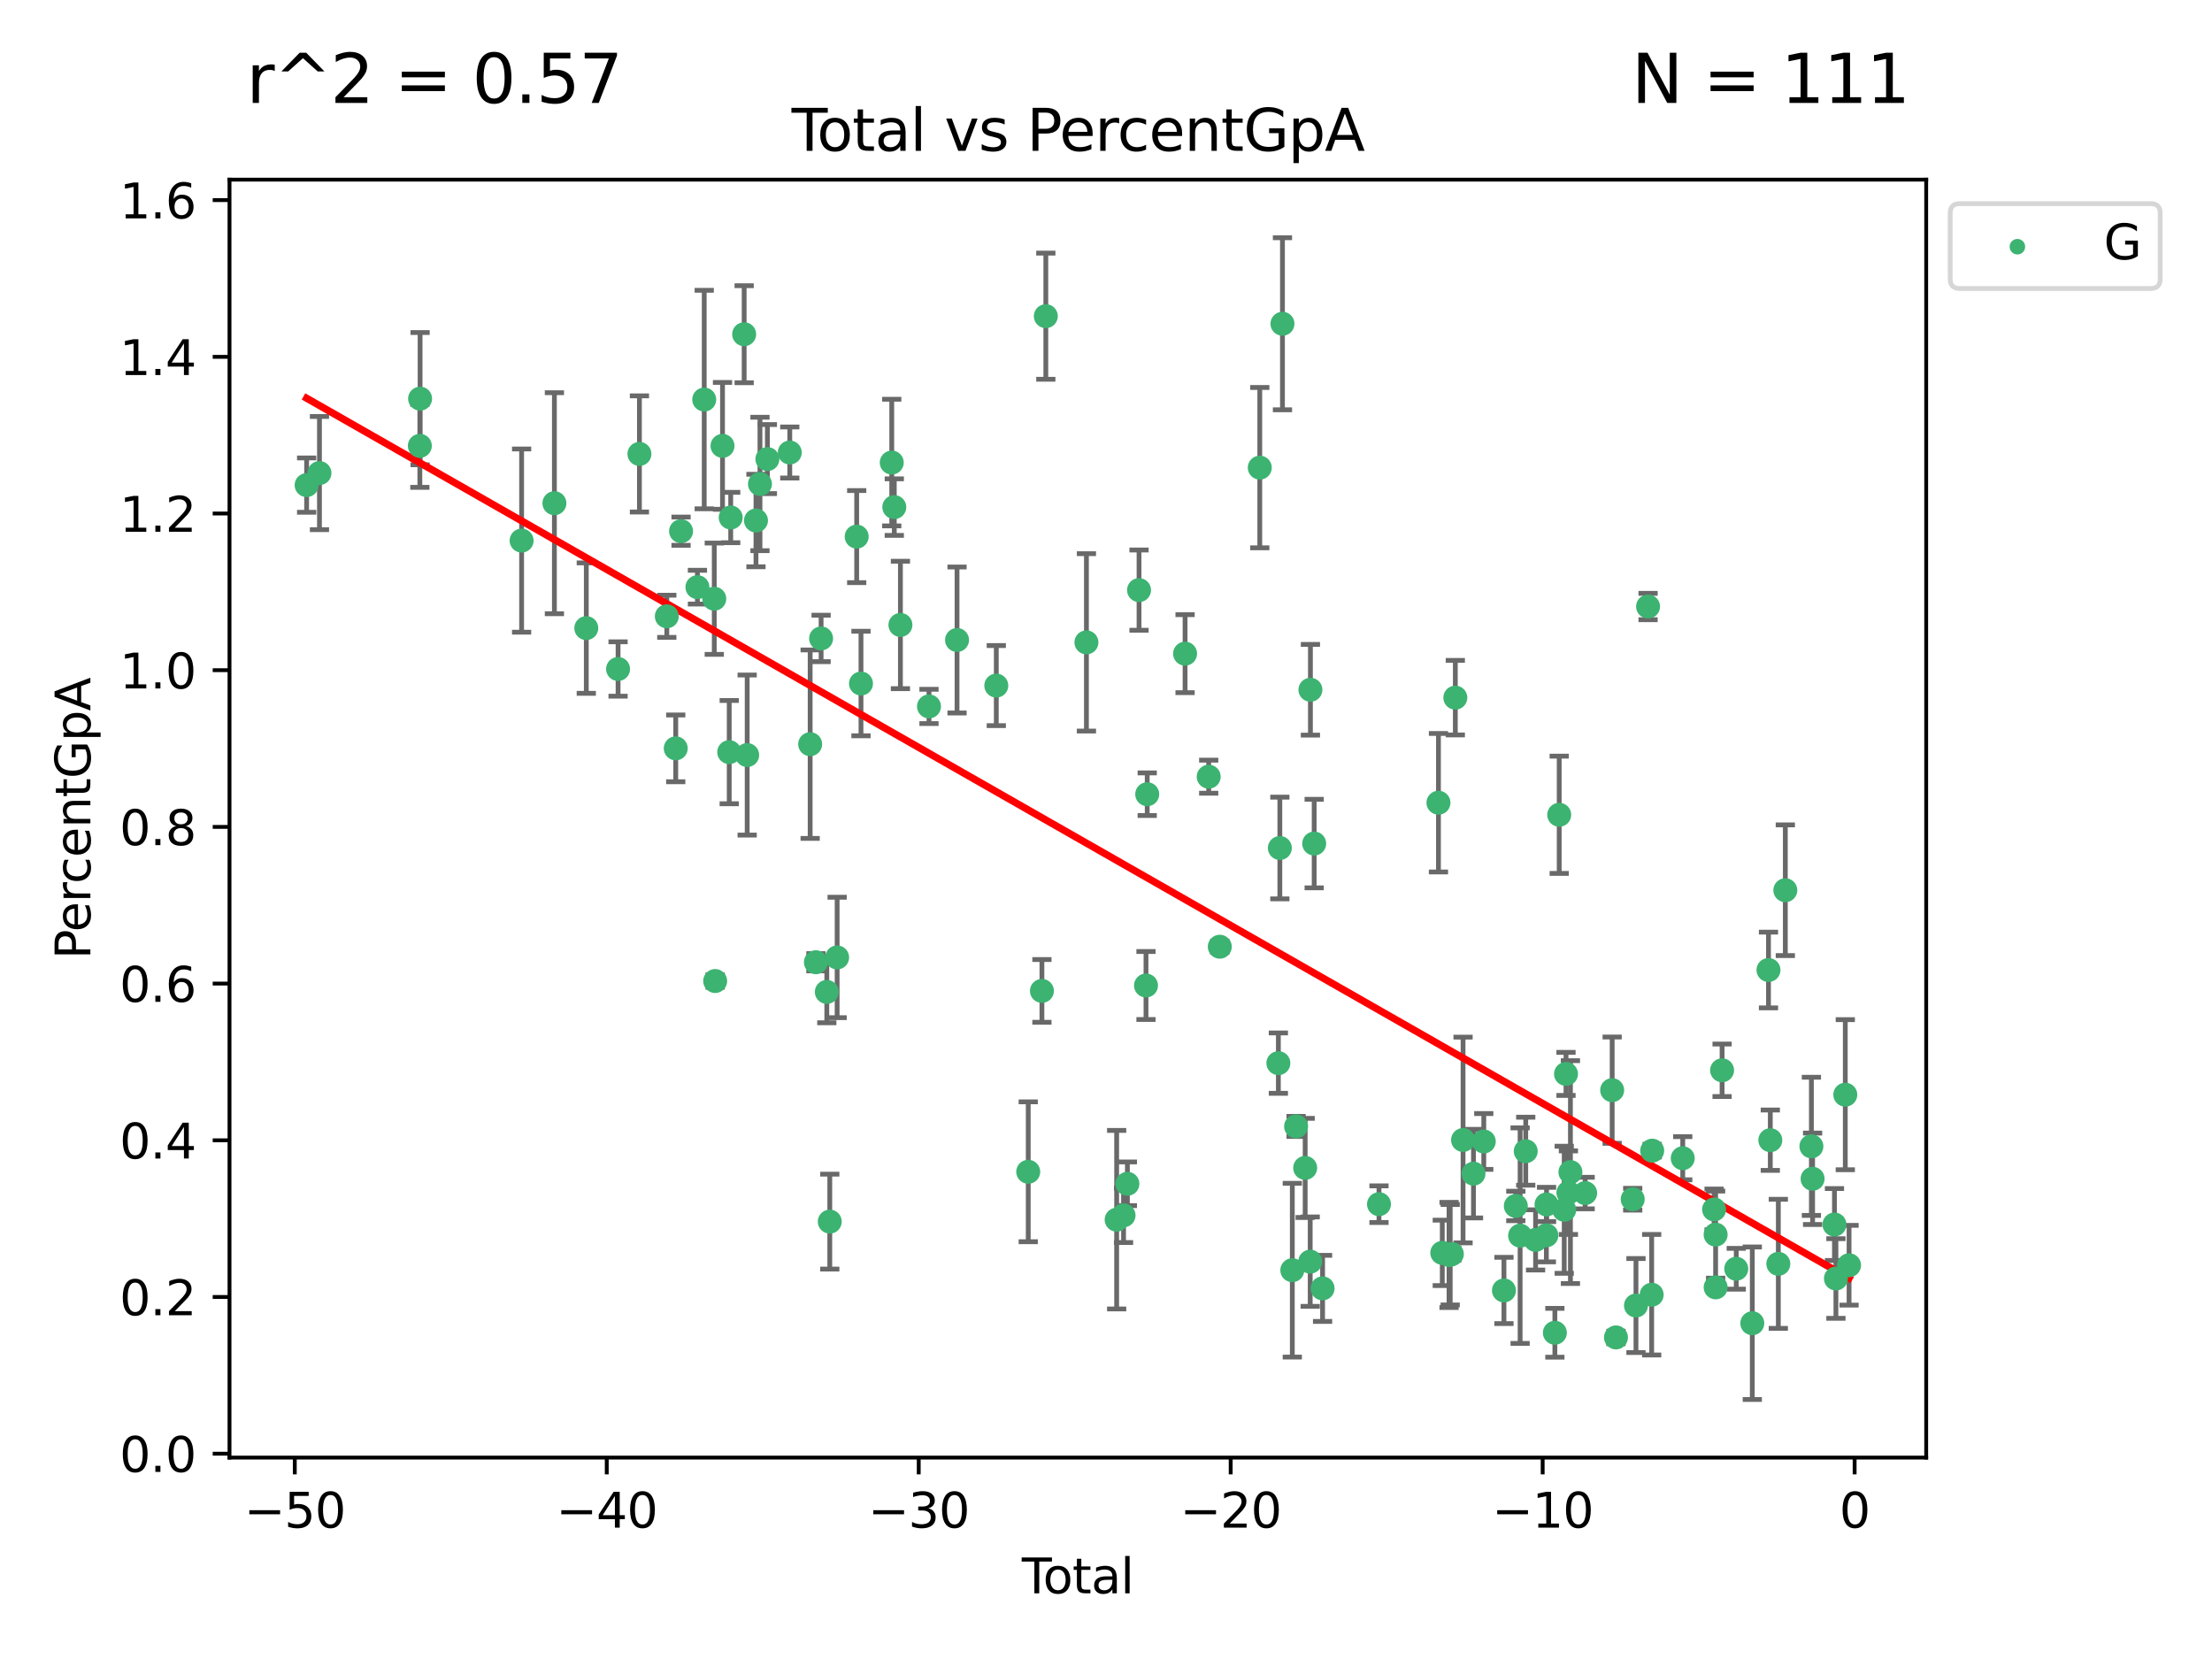 <?xml version="1.0" encoding="utf-8" standalone="no"?>
<!DOCTYPE svg PUBLIC "-//W3C//DTD SVG 1.1//EN"
  "http://www.w3.org/Graphics/SVG/1.1/DTD/svg11.dtd">
<svg xmlns:xlink="http://www.w3.org/1999/xlink" width="460.8pt" height="345.6pt" viewBox="0 0 460.8 345.6" xmlns="http://www.w3.org/2000/svg" version="1.1">
 <defs>
  <style type="text/css">*{stroke-linejoin: round; stroke-linecap: butt}</style>
 </defs>
 <g id="figure_1">
  <g id="patch_1">
   <path d="M 0 345.6 
L 460.8 345.6 
L 460.8 0 
L 0 0 
z
" style="fill: #ffffff"/>
  </g>
  <g id="axes_1">
   <g id="patch_2">
    <path d="M 47.81 303.64 
L 401.26 303.64 
L 401.26 37.422 
L 47.81 37.422 
z
" style="fill: #ffffff"/>
   </g>
   <g id="PathCollection_1">
    <defs>
     <path id="m306846d3b7" d="M 0 1.118 
C 0.297 1.118 0.581 1 0.791 0.791 
C 1 0.581 1.118 0.297 1.118 0 
C 1.118 -0.297 1 -0.581 0.791 -0.791 
C 0.581 -1 0.297 -1.118 0 -1.118 
C -0.297 -1.118 -0.581 -1 -0.791 -0.791 
C -1 -0.581 -1.118 -0.297 -1.118 0 
C -1.118 0.297 -1 0.581 -0.791 0.791 
C -0.581 1 -0.297 1.118 0 1.118 
z
" style="stroke: #3cb371"/>
    </defs>
    <g clip-path="url(#p1a92463bce)">
     <use xlink:href="#m306846d3b7" x="63.876" y="101.056" style="fill: #3cb371; stroke: #3cb371"/>
     <use xlink:href="#m306846d3b7" x="66.55" y="98.55" style="fill: #3cb371; stroke: #3cb371"/>
     <use xlink:href="#m306846d3b7" x="87.462" y="92.876" style="fill: #3cb371; stroke: #3cb371"/>
     <use xlink:href="#m306846d3b7" x="87.512" y="83.046" style="fill: #3cb371; stroke: #3cb371"/>
     <use xlink:href="#m306846d3b7" x="108.662" y="112.615" style="fill: #3cb371; stroke: #3cb371"/>
     <use xlink:href="#m306846d3b7" x="115.493" y="104.827" style="fill: #3cb371; stroke: #3cb371"/>
     <use xlink:href="#m306846d3b7" x="122.135" y="130.847" style="fill: #3cb371; stroke: #3cb371"/>
     <use xlink:href="#m306846d3b7" x="128.756" y="139.363" style="fill: #3cb371; stroke: #3cb371"/>
     <use xlink:href="#m306846d3b7" x="133.205" y="94.561" style="fill: #3cb371; stroke: #3cb371"/>
     <use xlink:href="#m306846d3b7" x="138.908" y="128.387" style="fill: #3cb371; stroke: #3cb371"/>
     <use xlink:href="#m306846d3b7" x="140.769" y="155.896" style="fill: #3cb371; stroke: #3cb371"/>
     <use xlink:href="#m306846d3b7" x="141.877" y="110.653" style="fill: #3cb371; stroke: #3cb371"/>
     <use xlink:href="#m306846d3b7" x="145.287" y="122.318" style="fill: #3cb371; stroke: #3cb371"/>
     <use xlink:href="#m306846d3b7" x="146.703" y="83.233" style="fill: #3cb371; stroke: #3cb371"/>
     <use xlink:href="#m306846d3b7" x="148.795" y="124.725" style="fill: #3cb371; stroke: #3cb371"/>
     <use xlink:href="#m306846d3b7" x="148.981" y="204.366" style="fill: #3cb371; stroke: #3cb371"/>
     <use xlink:href="#m306846d3b7" x="150.512" y="92.883" style="fill: #3cb371; stroke: #3cb371"/>
     <use xlink:href="#m306846d3b7" x="151.91" y="156.681" style="fill: #3cb371; stroke: #3cb371"/>
     <use xlink:href="#m306846d3b7" x="152.22" y="107.806" style="fill: #3cb371; stroke: #3cb371"/>
     <use xlink:href="#m306846d3b7" x="155.022" y="69.626" style="fill: #3cb371; stroke: #3cb371"/>
     <use xlink:href="#m306846d3b7" x="155.651" y="157.29" style="fill: #3cb371; stroke: #3cb371"/>
     <use xlink:href="#m306846d3b7" x="157.483" y="108.433" style="fill: #3cb371; stroke: #3cb371"/>
     <use xlink:href="#m306846d3b7" x="158.316" y="100.819" style="fill: #3cb371; stroke: #3cb371"/>
     <use xlink:href="#m306846d3b7" x="159.861" y="95.634" style="fill: #3cb371; stroke: #3cb371"/>
     <use xlink:href="#m306846d3b7" x="164.524" y="94.266" style="fill: #3cb371; stroke: #3cb371"/>
     <use xlink:href="#m306846d3b7" x="168.771" y="155.025" style="fill: #3cb371; stroke: #3cb371"/>
     <use xlink:href="#m306846d3b7" x="169.97" y="200.452" style="fill: #3cb371; stroke: #3cb371"/>
     <use xlink:href="#m306846d3b7" x="171.05" y="132.998" style="fill: #3cb371; stroke: #3cb371"/>
     <use xlink:href="#m306846d3b7" x="172.24" y="206.636" style="fill: #3cb371; stroke: #3cb371"/>
     <use xlink:href="#m306846d3b7" x="172.858" y="254.484" style="fill: #3cb371; stroke: #3cb371"/>
     <use xlink:href="#m306846d3b7" x="174.389" y="199.454" style="fill: #3cb371; stroke: #3cb371"/>
     <use xlink:href="#m306846d3b7" x="178.464" y="111.786" style="fill: #3cb371; stroke: #3cb371"/>
     <use xlink:href="#m306846d3b7" x="179.359" y="142.392" style="fill: #3cb371; stroke: #3cb371"/>
     <use xlink:href="#m306846d3b7" x="185.768" y="96.362" style="fill: #3cb371; stroke: #3cb371"/>
     <use xlink:href="#m306846d3b7" x="186.298" y="105.643" style="fill: #3cb371; stroke: #3cb371"/>
     <use xlink:href="#m306846d3b7" x="187.575" y="130.186" style="fill: #3cb371; stroke: #3cb371"/>
     <use xlink:href="#m306846d3b7" x="193.527" y="147.16" style="fill: #3cb371; stroke: #3cb371"/>
     <use xlink:href="#m306846d3b7" x="199.367" y="133.322" style="fill: #3cb371; stroke: #3cb371"/>
     <use xlink:href="#m306846d3b7" x="207.546" y="142.822" style="fill: #3cb371; stroke: #3cb371"/>
     <use xlink:href="#m306846d3b7" x="214.2" y="244.104" style="fill: #3cb371; stroke: #3cb371"/>
     <use xlink:href="#m306846d3b7" x="217.051" y="206.423" style="fill: #3cb371; stroke: #3cb371"/>
     <use xlink:href="#m306846d3b7" x="217.864" y="65.865" style="fill: #3cb371; stroke: #3cb371"/>
     <use xlink:href="#m306846d3b7" x="226.323" y="133.819" style="fill: #3cb371; stroke: #3cb371"/>
     <use xlink:href="#m306846d3b7" x="232.619" y="254.084" style="fill: #3cb371; stroke: #3cb371"/>
     <use xlink:href="#m306846d3b7" x="234.056" y="253.183" style="fill: #3cb371; stroke: #3cb371"/>
     <use xlink:href="#m306846d3b7" x="234.857" y="246.605" style="fill: #3cb371; stroke: #3cb371"/>
     <use xlink:href="#m306846d3b7" x="237.281" y="122.932" style="fill: #3cb371; stroke: #3cb371"/>
     <use xlink:href="#m306846d3b7" x="238.732" y="205.298" style="fill: #3cb371; stroke: #3cb371"/>
     <use xlink:href="#m306846d3b7" x="238.986" y="165.45" style="fill: #3cb371; stroke: #3cb371"/>
     <use xlink:href="#m306846d3b7" x="246.872" y="136.169" style="fill: #3cb371; stroke: #3cb371"/>
     <use xlink:href="#m306846d3b7" x="251.795" y="161.8" style="fill: #3cb371; stroke: #3cb371"/>
     <use xlink:href="#m306846d3b7" x="254.104" y="197.219" style="fill: #3cb371; stroke: #3cb371"/>
     <use xlink:href="#m306846d3b7" x="262.435" y="97.419" style="fill: #3cb371; stroke: #3cb371"/>
     <use xlink:href="#m306846d3b7" x="266.307" y="221.472" style="fill: #3cb371; stroke: #3cb371"/>
     <use xlink:href="#m306846d3b7" x="266.617" y="176.655" style="fill: #3cb371; stroke: #3cb371"/>
     <use xlink:href="#m306846d3b7" x="267.16" y="67.444" style="fill: #3cb371; stroke: #3cb371"/>
     <use xlink:href="#m306846d3b7" x="269.21" y="264.604" style="fill: #3cb371; stroke: #3cb371"/>
     <use xlink:href="#m306846d3b7" x="269.998" y="234.654" style="fill: #3cb371; stroke: #3cb371"/>
     <use xlink:href="#m306846d3b7" x="271.891" y="243.297" style="fill: #3cb371; stroke: #3cb371"/>
     <use xlink:href="#m306846d3b7" x="272.939" y="262.823" style="fill: #3cb371; stroke: #3cb371"/>
     <use xlink:href="#m306846d3b7" x="272.986" y="143.69" style="fill: #3cb371; stroke: #3cb371"/>
     <use xlink:href="#m306846d3b7" x="273.768" y="175.727" style="fill: #3cb371; stroke: #3cb371"/>
     <use xlink:href="#m306846d3b7" x="275.517" y="268.39" style="fill: #3cb371; stroke: #3cb371"/>
     <use xlink:href="#m306846d3b7" x="287.268" y="250.852" style="fill: #3cb371; stroke: #3cb371"/>
     <use xlink:href="#m306846d3b7" x="299.657" y="167.22" style="fill: #3cb371; stroke: #3cb371"/>
     <use xlink:href="#m306846d3b7" x="300.454" y="260.997" style="fill: #3cb371; stroke: #3cb371"/>
     <use xlink:href="#m306846d3b7" x="301.863" y="261.43" style="fill: #3cb371; stroke: #3cb371"/>
     <use xlink:href="#m306846d3b7" x="302.102" y="261.382" style="fill: #3cb371; stroke: #3cb371"/>
     <use xlink:href="#m306846d3b7" x="302.449" y="261.245" style="fill: #3cb371; stroke: #3cb371"/>
     <use xlink:href="#m306846d3b7" x="303.172" y="145.336" style="fill: #3cb371; stroke: #3cb371"/>
     <use xlink:href="#m306846d3b7" x="304.781" y="237.481" style="fill: #3cb371; stroke: #3cb371"/>
     <use xlink:href="#m306846d3b7" x="306.954" y="244.493" style="fill: #3cb371; stroke: #3cb371"/>
     <use xlink:href="#m306846d3b7" x="309.097" y="237.789" style="fill: #3cb371; stroke: #3cb371"/>
     <use xlink:href="#m306846d3b7" x="313.301" y="268.824" style="fill: #3cb371; stroke: #3cb371"/>
     <use xlink:href="#m306846d3b7" x="315.772" y="251.221" style="fill: #3cb371; stroke: #3cb371"/>
     <use xlink:href="#m306846d3b7" x="316.668" y="257.407" style="fill: #3cb371; stroke: #3cb371"/>
     <use xlink:href="#m306846d3b7" x="317.839" y="239.818" style="fill: #3cb371; stroke: #3cb371"/>
     <use xlink:href="#m306846d3b7" x="319.89" y="258.295" style="fill: #3cb371; stroke: #3cb371"/>
     <use xlink:href="#m306846d3b7" x="322.137" y="257.337" style="fill: #3cb371; stroke: #3cb371"/>
     <use xlink:href="#m306846d3b7" x="322.171" y="250.907" style="fill: #3cb371; stroke: #3cb371"/>
     <use xlink:href="#m306846d3b7" x="323.908" y="277.641" style="fill: #3cb371; stroke: #3cb371"/>
     <use xlink:href="#m306846d3b7" x="324.812" y="169.733" style="fill: #3cb371; stroke: #3cb371"/>
     <use xlink:href="#m306846d3b7" x="325.857" y="252.017" style="fill: #3cb371; stroke: #3cb371"/>
     <use xlink:href="#m306846d3b7" x="326.228" y="223.717" style="fill: #3cb371; stroke: #3cb371"/>
     <use xlink:href="#m306846d3b7" x="326.729" y="248.454" style="fill: #3cb371; stroke: #3cb371"/>
     <use xlink:href="#m306846d3b7" x="327.149" y="244.17" style="fill: #3cb371; stroke: #3cb371"/>
     <use xlink:href="#m306846d3b7" x="330.219" y="248.539" style="fill: #3cb371; stroke: #3cb371"/>
     <use xlink:href="#m306846d3b7" x="335.843" y="227.1" style="fill: #3cb371; stroke: #3cb371"/>
     <use xlink:href="#m306846d3b7" x="336.635" y="278.61" style="fill: #3cb371; stroke: #3cb371"/>
     <use xlink:href="#m306846d3b7" x="340.124" y="249.824" style="fill: #3cb371; stroke: #3cb371"/>
     <use xlink:href="#m306846d3b7" x="340.803" y="271.966" style="fill: #3cb371; stroke: #3cb371"/>
     <use xlink:href="#m306846d3b7" x="343.323" y="126.35" style="fill: #3cb371; stroke: #3cb371"/>
     <use xlink:href="#m306846d3b7" x="344.074" y="269.714" style="fill: #3cb371; stroke: #3cb371"/>
     <use xlink:href="#m306846d3b7" x="344.183" y="239.702" style="fill: #3cb371; stroke: #3cb371"/>
     <use xlink:href="#m306846d3b7" x="350.545" y="241.28" style="fill: #3cb371; stroke: #3cb371"/>
     <use xlink:href="#m306846d3b7" x="357.076" y="251.945" style="fill: #3cb371; stroke: #3cb371"/>
     <use xlink:href="#m306846d3b7" x="357.395" y="257.194" style="fill: #3cb371; stroke: #3cb371"/>
     <use xlink:href="#m306846d3b7" x="357.402" y="268.18" style="fill: #3cb371; stroke: #3cb371"/>
     <use xlink:href="#m306846d3b7" x="358.742" y="222.96" style="fill: #3cb371; stroke: #3cb371"/>
     <use xlink:href="#m306846d3b7" x="361.692" y="264.305" style="fill: #3cb371; stroke: #3cb371"/>
     <use xlink:href="#m306846d3b7" x="365.034" y="275.654" style="fill: #3cb371; stroke: #3cb371"/>
     <use xlink:href="#m306846d3b7" x="368.408" y="202.07" style="fill: #3cb371; stroke: #3cb371"/>
     <use xlink:href="#m306846d3b7" x="368.787" y="237.522" style="fill: #3cb371; stroke: #3cb371"/>
     <use xlink:href="#m306846d3b7" x="370.458" y="263.279" style="fill: #3cb371; stroke: #3cb371"/>
     <use xlink:href="#m306846d3b7" x="371.916" y="185.449" style="fill: #3cb371; stroke: #3cb371"/>
     <use xlink:href="#m306846d3b7" x="377.348" y="238.802" style="fill: #3cb371; stroke: #3cb371"/>
     <use xlink:href="#m306846d3b7" x="377.598" y="245.562" style="fill: #3cb371; stroke: #3cb371"/>
     <use xlink:href="#m306846d3b7" x="382.153" y="255.089" style="fill: #3cb371; stroke: #3cb371"/>
     <use xlink:href="#m306846d3b7" x="382.455" y="266.336" style="fill: #3cb371; stroke: #3cb371"/>
     <use xlink:href="#m306846d3b7" x="384.409" y="228.046" style="fill: #3cb371; stroke: #3cb371"/>
     <use xlink:href="#m306846d3b7" x="385.194" y="263.572" style="fill: #3cb371; stroke: #3cb371"/>
    </g>
   </g>
   <g id="matplotlib.axis_1">
    <g id="xtick_1">
     <g id="line2d_1">
      <defs>
       <path id="m7665ea067a" d="M 0 0 
L 0 3.5 
" style="stroke: #000000; stroke-width: 0.8"/>
      </defs>
      <g>
       <use xlink:href="#m7665ea067a" x="61.408" y="303.64" style="stroke: #000000; stroke-width: 0.8"/>
      </g>
     </g>
     <g id="text_1">
      <!-- −50 -->
      <g transform="translate(50.856 318.238)scale(0.1 -0.1)">
       <defs>
        <path id="DejaVuSans-2212" d="M 678 2272 
L 4684 2272 
L 4684 1741 
L 678 1741 
L 678 2272 
z
" transform="scale(0.016)"/>
        <path id="DejaVuSans-35" d="M 691 4666 
L 3169 4666 
L 3169 4134 
L 1269 4134 
L 1269 2991 
Q 1406 3038 1543 3061 
Q 1681 3084 1819 3084 
Q 2600 3084 3056 2656 
Q 3513 2228 3513 1497 
Q 3513 744 3044 326 
Q 2575 -91 1722 -91 
Q 1428 -91 1123 -41 
Q 819 9 494 109 
L 494 744 
Q 775 591 1075 516 
Q 1375 441 1709 441 
Q 2250 441 2565 725 
Q 2881 1009 2881 1497 
Q 2881 1984 2565 2268 
Q 2250 2553 1709 2553 
Q 1456 2553 1204 2497 
Q 953 2441 691 2322 
L 691 4666 
z
" transform="scale(0.016)"/>
        <path id="DejaVuSans-30" d="M 2034 4250 
Q 1547 4250 1301 3770 
Q 1056 3291 1056 2328 
Q 1056 1369 1301 889 
Q 1547 409 2034 409 
Q 2525 409 2770 889 
Q 3016 1369 3016 2328 
Q 3016 3291 2770 3770 
Q 2525 4250 2034 4250 
z
M 2034 4750 
Q 2819 4750 3233 4129 
Q 3647 3509 3647 2328 
Q 3647 1150 3233 529 
Q 2819 -91 2034 -91 
Q 1250 -91 836 529 
Q 422 1150 422 2328 
Q 422 3509 836 4129 
Q 1250 4750 2034 4750 
z
" transform="scale(0.016)"/>
       </defs>
       <use xlink:href="#DejaVuSans-2212"/>
       <use xlink:href="#DejaVuSans-35" x="83.789"/>
       <use xlink:href="#DejaVuSans-30" x="147.412"/>
      </g>
     </g>
    </g>
    <g id="xtick_2">
     <g id="line2d_2">
      <g>
       <use xlink:href="#m7665ea067a" x="126.397" y="303.64" style="stroke: #000000; stroke-width: 0.8"/>
      </g>
     </g>
     <g id="text_2">
      <!-- −40 -->
      <g transform="translate(115.845 318.238)scale(0.1 -0.1)">
       <defs>
        <path id="DejaVuSans-34" d="M 2419 4116 
L 825 1625 
L 2419 1625 
L 2419 4116 
z
M 2253 4666 
L 3047 4666 
L 3047 1625 
L 3713 1625 
L 3713 1100 
L 3047 1100 
L 3047 0 
L 2419 0 
L 2419 1100 
L 313 1100 
L 313 1709 
L 2253 4666 
z
" transform="scale(0.016)"/>
       </defs>
       <use xlink:href="#DejaVuSans-2212"/>
       <use xlink:href="#DejaVuSans-34" x="83.789"/>
       <use xlink:href="#DejaVuSans-30" x="147.412"/>
      </g>
     </g>
    </g>
    <g id="xtick_3">
     <g id="line2d_3">
      <g>
       <use xlink:href="#m7665ea067a" x="191.386" y="303.64" style="stroke: #000000; stroke-width: 0.8"/>
      </g>
     </g>
     <g id="text_3">
      <!-- −30 -->
      <g transform="translate(180.834 318.238)scale(0.1 -0.1)">
       <defs>
        <path id="DejaVuSans-33" d="M 2597 2516 
Q 3050 2419 3304 2112 
Q 3559 1806 3559 1356 
Q 3559 666 3084 287 
Q 2609 -91 1734 -91 
Q 1441 -91 1130 -33 
Q 819 25 488 141 
L 488 750 
Q 750 597 1062 519 
Q 1375 441 1716 441 
Q 2309 441 2620 675 
Q 2931 909 2931 1356 
Q 2931 1769 2642 2001 
Q 2353 2234 1838 2234 
L 1294 2234 
L 1294 2753 
L 1863 2753 
Q 2328 2753 2575 2939 
Q 2822 3125 2822 3475 
Q 2822 3834 2567 4026 
Q 2313 4219 1838 4219 
Q 1578 4219 1281 4162 
Q 984 4106 628 3988 
L 628 4550 
Q 988 4650 1302 4700 
Q 1616 4750 1894 4750 
Q 2613 4750 3031 4423 
Q 3450 4097 3450 3541 
Q 3450 3153 3228 2886 
Q 3006 2619 2597 2516 
z
" transform="scale(0.016)"/>
       </defs>
       <use xlink:href="#DejaVuSans-2212"/>
       <use xlink:href="#DejaVuSans-33" x="83.789"/>
       <use xlink:href="#DejaVuSans-30" x="147.412"/>
      </g>
     </g>
    </g>
    <g id="xtick_4">
     <g id="line2d_4">
      <g>
       <use xlink:href="#m7665ea067a" x="256.375" y="303.64" style="stroke: #000000; stroke-width: 0.8"/>
      </g>
     </g>
     <g id="text_4">
      <!-- −20 -->
      <g transform="translate(245.823 318.238)scale(0.1 -0.1)">
       <defs>
        <path id="DejaVuSans-32" d="M 1228 531 
L 3431 531 
L 3431 0 
L 469 0 
L 469 531 
Q 828 903 1448 1529 
Q 2069 2156 2228 2338 
Q 2531 2678 2651 2914 
Q 2772 3150 2772 3378 
Q 2772 3750 2511 3984 
Q 2250 4219 1831 4219 
Q 1534 4219 1204 4116 
Q 875 4013 500 3803 
L 500 4441 
Q 881 4594 1212 4672 
Q 1544 4750 1819 4750 
Q 2544 4750 2975 4387 
Q 3406 4025 3406 3419 
Q 3406 3131 3298 2873 
Q 3191 2616 2906 2266 
Q 2828 2175 2409 1742 
Q 1991 1309 1228 531 
z
" transform="scale(0.016)"/>
       </defs>
       <use xlink:href="#DejaVuSans-2212"/>
       <use xlink:href="#DejaVuSans-32" x="83.789"/>
       <use xlink:href="#DejaVuSans-30" x="147.412"/>
      </g>
     </g>
    </g>
    <g id="xtick_5">
     <g id="line2d_5">
      <g>
       <use xlink:href="#m7665ea067a" x="321.364" y="303.64" style="stroke: #000000; stroke-width: 0.8"/>
      </g>
     </g>
     <g id="text_5">
      <!-- −10 -->
      <g transform="translate(310.811 318.238)scale(0.1 -0.1)">
       <defs>
        <path id="DejaVuSans-31" d="M 794 531 
L 1825 531 
L 1825 4091 
L 703 3866 
L 703 4441 
L 1819 4666 
L 2450 4666 
L 2450 531 
L 3481 531 
L 3481 0 
L 794 0 
L 794 531 
z
" transform="scale(0.016)"/>
       </defs>
       <use xlink:href="#DejaVuSans-2212"/>
       <use xlink:href="#DejaVuSans-31" x="83.789"/>
       <use xlink:href="#DejaVuSans-30" x="147.412"/>
      </g>
     </g>
    </g>
    <g id="xtick_6">
     <g id="line2d_6">
      <g>
       <use xlink:href="#m7665ea067a" x="386.353" y="303.64" style="stroke: #000000; stroke-width: 0.8"/>
      </g>
     </g>
     <g id="text_6">
      <!-- 0 -->
      <g transform="translate(383.171 318.238)scale(0.1 -0.1)">
       <use xlink:href="#DejaVuSans-30"/>
      </g>
     </g>
    </g>
    <g id="text_7">
     <!-- Total -->
     <g transform="translate(212.858 331.917)scale(0.1 -0.1)">
      <defs>
       <path id="DejaVuSans-54" d="M -19 4666 
L 3928 4666 
L 3928 4134 
L 2272 4134 
L 2272 0 
L 1638 0 
L 1638 4134 
L -19 4134 
L -19 4666 
z
" transform="scale(0.016)"/>
       <path id="DejaVuSans-6f" d="M 1959 3097 
Q 1497 3097 1228 2736 
Q 959 2375 959 1747 
Q 959 1119 1226 758 
Q 1494 397 1959 397 
Q 2419 397 2687 759 
Q 2956 1122 2956 1747 
Q 2956 2369 2687 2733 
Q 2419 3097 1959 3097 
z
M 1959 3584 
Q 2709 3584 3137 3096 
Q 3566 2609 3566 1747 
Q 3566 888 3137 398 
Q 2709 -91 1959 -91 
Q 1206 -91 779 398 
Q 353 888 353 1747 
Q 353 2609 779 3096 
Q 1206 3584 1959 3584 
z
" transform="scale(0.016)"/>
       <path id="DejaVuSans-74" d="M 1172 4494 
L 1172 3500 
L 2356 3500 
L 2356 3053 
L 1172 3053 
L 1172 1153 
Q 1172 725 1289 603 
Q 1406 481 1766 481 
L 2356 481 
L 2356 0 
L 1766 0 
Q 1100 0 847 248 
Q 594 497 594 1153 
L 594 3053 
L 172 3053 
L 172 3500 
L 594 3500 
L 594 4494 
L 1172 4494 
z
" transform="scale(0.016)"/>
       <path id="DejaVuSans-61" d="M 2194 1759 
Q 1497 1759 1228 1600 
Q 959 1441 959 1056 
Q 959 750 1161 570 
Q 1363 391 1709 391 
Q 2188 391 2477 730 
Q 2766 1069 2766 1631 
L 2766 1759 
L 2194 1759 
z
M 3341 1997 
L 3341 0 
L 2766 0 
L 2766 531 
Q 2569 213 2275 61 
Q 1981 -91 1556 -91 
Q 1019 -91 701 211 
Q 384 513 384 1019 
Q 384 1609 779 1909 
Q 1175 2209 1959 2209 
L 2766 2209 
L 2766 2266 
Q 2766 2663 2505 2880 
Q 2244 3097 1772 3097 
Q 1472 3097 1187 3025 
Q 903 2953 641 2809 
L 641 3341 
Q 956 3463 1253 3523 
Q 1550 3584 1831 3584 
Q 2591 3584 2966 3190 
Q 3341 2797 3341 1997 
z
" transform="scale(0.016)"/>
       <path id="DejaVuSans-6c" d="M 603 4863 
L 1178 4863 
L 1178 0 
L 603 0 
L 603 4863 
z
" transform="scale(0.016)"/>
      </defs>
      <use xlink:href="#DejaVuSans-54"/>
      <use xlink:href="#DejaVuSans-6f" x="44.084"/>
      <use xlink:href="#DejaVuSans-74" x="105.266"/>
      <use xlink:href="#DejaVuSans-61" x="144.475"/>
      <use xlink:href="#DejaVuSans-6c" x="205.754"/>
     </g>
    </g>
   </g>
   <g id="matplotlib.axis_2">
    <g id="ytick_1">
     <g id="line2d_7">
      <defs>
       <path id="m2f1dd17d64" d="M 0 0 
L -3.5 0 
" style="stroke: #000000; stroke-width: 0.8"/>
      </defs>
      <g>
       <use xlink:href="#m2f1dd17d64" x="47.81" y="302.827" style="stroke: #000000; stroke-width: 0.8"/>
      </g>
     </g>
     <g id="text_8">
      <!-- 0.0 -->
      <g transform="translate(24.907 306.626)scale(0.1 -0.1)">
       <defs>
        <path id="DejaVuSans-2e" d="M 684 794 
L 1344 794 
L 1344 0 
L 684 0 
L 684 794 
z
" transform="scale(0.016)"/>
       </defs>
       <use xlink:href="#DejaVuSans-30"/>
       <use xlink:href="#DejaVuSans-2e" x="63.623"/>
       <use xlink:href="#DejaVuSans-30" x="95.41"/>
      </g>
     </g>
    </g>
    <g id="ytick_2">
     <g id="line2d_8">
      <g>
       <use xlink:href="#m2f1dd17d64" x="47.81" y="270.185" style="stroke: #000000; stroke-width: 0.8"/>
      </g>
     </g>
     <g id="text_9">
      <!-- 0.2 -->
      <g transform="translate(24.907 273.984)scale(0.1 -0.1)">
       <use xlink:href="#DejaVuSans-30"/>
       <use xlink:href="#DejaVuSans-2e" x="63.623"/>
       <use xlink:href="#DejaVuSans-32" x="95.41"/>
      </g>
     </g>
    </g>
    <g id="ytick_3">
     <g id="line2d_9">
      <g>
       <use xlink:href="#m2f1dd17d64" x="47.81" y="237.542" style="stroke: #000000; stroke-width: 0.8"/>
      </g>
     </g>
     <g id="text_10">
      <!-- 0.4 -->
      <g transform="translate(24.907 241.342)scale(0.1 -0.1)">
       <use xlink:href="#DejaVuSans-30"/>
       <use xlink:href="#DejaVuSans-2e" x="63.623"/>
       <use xlink:href="#DejaVuSans-34" x="95.41"/>
      </g>
     </g>
    </g>
    <g id="ytick_4">
     <g id="line2d_10">
      <g>
       <use xlink:href="#m2f1dd17d64" x="47.81" y="204.9" style="stroke: #000000; stroke-width: 0.8"/>
      </g>
     </g>
     <g id="text_11">
      <!-- 0.6 -->
      <g transform="translate(24.907 208.699)scale(0.1 -0.1)">
       <defs>
        <path id="DejaVuSans-36" d="M 2113 2584 
Q 1688 2584 1439 2293 
Q 1191 2003 1191 1497 
Q 1191 994 1439 701 
Q 1688 409 2113 409 
Q 2538 409 2786 701 
Q 3034 994 3034 1497 
Q 3034 2003 2786 2293 
Q 2538 2584 2113 2584 
z
M 3366 4563 
L 3366 3988 
Q 3128 4100 2886 4159 
Q 2644 4219 2406 4219 
Q 1781 4219 1451 3797 
Q 1122 3375 1075 2522 
Q 1259 2794 1537 2939 
Q 1816 3084 2150 3084 
Q 2853 3084 3261 2657 
Q 3669 2231 3669 1497 
Q 3669 778 3244 343 
Q 2819 -91 2113 -91 
Q 1303 -91 875 529 
Q 447 1150 447 2328 
Q 447 3434 972 4092 
Q 1497 4750 2381 4750 
Q 2619 4750 2861 4703 
Q 3103 4656 3366 4563 
z
" transform="scale(0.016)"/>
       </defs>
       <use xlink:href="#DejaVuSans-30"/>
       <use xlink:href="#DejaVuSans-2e" x="63.623"/>
       <use xlink:href="#DejaVuSans-36" x="95.41"/>
      </g>
     </g>
    </g>
    <g id="ytick_5">
     <g id="line2d_11">
      <g>
       <use xlink:href="#m2f1dd17d64" x="47.81" y="172.258" style="stroke: #000000; stroke-width: 0.8"/>
      </g>
     </g>
     <g id="text_12">
      <!-- 0.8 -->
      <g transform="translate(24.907 176.057)scale(0.1 -0.1)">
       <defs>
        <path id="DejaVuSans-38" d="M 2034 2216 
Q 1584 2216 1326 1975 
Q 1069 1734 1069 1313 
Q 1069 891 1326 650 
Q 1584 409 2034 409 
Q 2484 409 2743 651 
Q 3003 894 3003 1313 
Q 3003 1734 2745 1975 
Q 2488 2216 2034 2216 
z
M 1403 2484 
Q 997 2584 770 2862 
Q 544 3141 544 3541 
Q 544 4100 942 4425 
Q 1341 4750 2034 4750 
Q 2731 4750 3128 4425 
Q 3525 4100 3525 3541 
Q 3525 3141 3298 2862 
Q 3072 2584 2669 2484 
Q 3125 2378 3379 2068 
Q 3634 1759 3634 1313 
Q 3634 634 3220 271 
Q 2806 -91 2034 -91 
Q 1263 -91 848 271 
Q 434 634 434 1313 
Q 434 1759 690 2068 
Q 947 2378 1403 2484 
z
M 1172 3481 
Q 1172 3119 1398 2916 
Q 1625 2713 2034 2713 
Q 2441 2713 2670 2916 
Q 2900 3119 2900 3481 
Q 2900 3844 2670 4047 
Q 2441 4250 2034 4250 
Q 1625 4250 1398 4047 
Q 1172 3844 1172 3481 
z
" transform="scale(0.016)"/>
       </defs>
       <use xlink:href="#DejaVuSans-30"/>
       <use xlink:href="#DejaVuSans-2e" x="63.623"/>
       <use xlink:href="#DejaVuSans-38" x="95.41"/>
      </g>
     </g>
    </g>
    <g id="ytick_6">
     <g id="line2d_12">
      <g>
       <use xlink:href="#m2f1dd17d64" x="47.81" y="139.615" style="stroke: #000000; stroke-width: 0.8"/>
      </g>
     </g>
     <g id="text_13">
      <!-- 1.0 -->
      <g transform="translate(24.907 143.415)scale(0.1 -0.1)">
       <use xlink:href="#DejaVuSans-31"/>
       <use xlink:href="#DejaVuSans-2e" x="63.623"/>
       <use xlink:href="#DejaVuSans-30" x="95.41"/>
      </g>
     </g>
    </g>
    <g id="ytick_7">
     <g id="line2d_13">
      <g>
       <use xlink:href="#m2f1dd17d64" x="47.81" y="106.973" style="stroke: #000000; stroke-width: 0.8"/>
      </g>
     </g>
     <g id="text_14">
      <!-- 1.2 -->
      <g transform="translate(24.907 110.772)scale(0.1 -0.1)">
       <use xlink:href="#DejaVuSans-31"/>
       <use xlink:href="#DejaVuSans-2e" x="63.623"/>
       <use xlink:href="#DejaVuSans-32" x="95.41"/>
      </g>
     </g>
    </g>
    <g id="ytick_8">
     <g id="line2d_14">
      <g>
       <use xlink:href="#m2f1dd17d64" x="47.81" y="74.331" style="stroke: #000000; stroke-width: 0.8"/>
      </g>
     </g>
     <g id="text_15">
      <!-- 1.4 -->
      <g transform="translate(24.907 78.13)scale(0.1 -0.1)">
       <use xlink:href="#DejaVuSans-31"/>
       <use xlink:href="#DejaVuSans-2e" x="63.623"/>
       <use xlink:href="#DejaVuSans-34" x="95.41"/>
      </g>
     </g>
    </g>
    <g id="ytick_9">
     <g id="line2d_15">
      <g>
       <use xlink:href="#m2f1dd17d64" x="47.81" y="41.688" style="stroke: #000000; stroke-width: 0.8"/>
      </g>
     </g>
     <g id="text_16">
      <!-- 1.6 -->
      <g transform="translate(24.907 45.488)scale(0.1 -0.1)">
       <use xlink:href="#DejaVuSans-31"/>
       <use xlink:href="#DejaVuSans-2e" x="63.623"/>
       <use xlink:href="#DejaVuSans-36" x="95.41"/>
      </g>
     </g>
    </g>
    <g id="text_17">
     <!-- PercentGpA -->
     <g transform="translate(18.827 199.807)rotate(-90)scale(0.1 -0.1)">
      <defs>
       <path id="DejaVuSans-50" d="M 1259 4147 
L 1259 2394 
L 2053 2394 
Q 2494 2394 2734 2622 
Q 2975 2850 2975 3272 
Q 2975 3691 2734 3919 
Q 2494 4147 2053 4147 
L 1259 4147 
z
M 628 4666 
L 2053 4666 
Q 2838 4666 3239 4311 
Q 3641 3956 3641 3272 
Q 3641 2581 3239 2228 
Q 2838 1875 2053 1875 
L 1259 1875 
L 1259 0 
L 628 0 
L 628 4666 
z
" transform="scale(0.016)"/>
       <path id="DejaVuSans-65" d="M 3597 1894 
L 3597 1613 
L 953 1613 
Q 991 1019 1311 708 
Q 1631 397 2203 397 
Q 2534 397 2845 478 
Q 3156 559 3463 722 
L 3463 178 
Q 3153 47 2828 -22 
Q 2503 -91 2169 -91 
Q 1331 -91 842 396 
Q 353 884 353 1716 
Q 353 2575 817 3079 
Q 1281 3584 2069 3584 
Q 2775 3584 3186 3129 
Q 3597 2675 3597 1894 
z
M 3022 2063 
Q 3016 2534 2758 2815 
Q 2500 3097 2075 3097 
Q 1594 3097 1305 2825 
Q 1016 2553 972 2059 
L 3022 2063 
z
" transform="scale(0.016)"/>
       <path id="DejaVuSans-72" d="M 2631 2963 
Q 2534 3019 2420 3045 
Q 2306 3072 2169 3072 
Q 1681 3072 1420 2755 
Q 1159 2438 1159 1844 
L 1159 0 
L 581 0 
L 581 3500 
L 1159 3500 
L 1159 2956 
Q 1341 3275 1631 3429 
Q 1922 3584 2338 3584 
Q 2397 3584 2469 3576 
Q 2541 3569 2628 3553 
L 2631 2963 
z
" transform="scale(0.016)"/>
       <path id="DejaVuSans-63" d="M 3122 3366 
L 3122 2828 
Q 2878 2963 2633 3030 
Q 2388 3097 2138 3097 
Q 1578 3097 1268 2742 
Q 959 2388 959 1747 
Q 959 1106 1268 751 
Q 1578 397 2138 397 
Q 2388 397 2633 464 
Q 2878 531 3122 666 
L 3122 134 
Q 2881 22 2623 -34 
Q 2366 -91 2075 -91 
Q 1284 -91 818 406 
Q 353 903 353 1747 
Q 353 2603 823 3093 
Q 1294 3584 2113 3584 
Q 2378 3584 2631 3529 
Q 2884 3475 3122 3366 
z
" transform="scale(0.016)"/>
       <path id="DejaVuSans-6e" d="M 3513 2113 
L 3513 0 
L 2938 0 
L 2938 2094 
Q 2938 2591 2744 2837 
Q 2550 3084 2163 3084 
Q 1697 3084 1428 2787 
Q 1159 2491 1159 1978 
L 1159 0 
L 581 0 
L 581 3500 
L 1159 3500 
L 1159 2956 
Q 1366 3272 1645 3428 
Q 1925 3584 2291 3584 
Q 2894 3584 3203 3211 
Q 3513 2838 3513 2113 
z
" transform="scale(0.016)"/>
       <path id="DejaVuSans-47" d="M 3809 666 
L 3809 1919 
L 2778 1919 
L 2778 2438 
L 4434 2438 
L 4434 434 
Q 4069 175 3628 42 
Q 3188 -91 2688 -91 
Q 1594 -91 976 548 
Q 359 1188 359 2328 
Q 359 3472 976 4111 
Q 1594 4750 2688 4750 
Q 3144 4750 3555 4637 
Q 3966 4525 4313 4306 
L 4313 3634 
Q 3963 3931 3569 4081 
Q 3175 4231 2741 4231 
Q 1884 4231 1454 3753 
Q 1025 3275 1025 2328 
Q 1025 1384 1454 906 
Q 1884 428 2741 428 
Q 3075 428 3337 486 
Q 3600 544 3809 666 
z
" transform="scale(0.016)"/>
       <path id="DejaVuSans-70" d="M 1159 525 
L 1159 -1331 
L 581 -1331 
L 581 3500 
L 1159 3500 
L 1159 2969 
Q 1341 3281 1617 3432 
Q 1894 3584 2278 3584 
Q 2916 3584 3314 3078 
Q 3713 2572 3713 1747 
Q 3713 922 3314 415 
Q 2916 -91 2278 -91 
Q 1894 -91 1617 61 
Q 1341 213 1159 525 
z
M 3116 1747 
Q 3116 2381 2855 2742 
Q 2594 3103 2138 3103 
Q 1681 3103 1420 2742 
Q 1159 2381 1159 1747 
Q 1159 1113 1420 752 
Q 1681 391 2138 391 
Q 2594 391 2855 752 
Q 3116 1113 3116 1747 
z
" transform="scale(0.016)"/>
       <path id="DejaVuSans-41" d="M 2188 4044 
L 1331 1722 
L 3047 1722 
L 2188 4044 
z
M 1831 4666 
L 2547 4666 
L 4325 0 
L 3669 0 
L 3244 1197 
L 1141 1197 
L 716 0 
L 50 0 
L 1831 4666 
z
" transform="scale(0.016)"/>
      </defs>
      <use xlink:href="#DejaVuSans-50"/>
      <use xlink:href="#DejaVuSans-65" x="56.678"/>
      <use xlink:href="#DejaVuSans-72" x="118.201"/>
      <use xlink:href="#DejaVuSans-63" x="157.064"/>
      <use xlink:href="#DejaVuSans-65" x="212.045"/>
      <use xlink:href="#DejaVuSans-6e" x="273.568"/>
      <use xlink:href="#DejaVuSans-74" x="336.947"/>
      <use xlink:href="#DejaVuSans-47" x="376.156"/>
      <use xlink:href="#DejaVuSans-70" x="453.646"/>
      <use xlink:href="#DejaVuSans-41" x="517.123"/>
     </g>
    </g>
   </g>
   <g id="LineCollection_1">
    <path d="M 63.876 106.716 
L 63.876 95.396 
" clip-path="url(#p1a92463bce)" style="fill: none; stroke: #696969"/>
    <path d="M 66.55 110.343 
L 66.55 86.758 
" clip-path="url(#p1a92463bce)" style="fill: none; stroke: #696969"/>
    <path d="M 87.462 101.522 
L 87.462 84.23 
" clip-path="url(#p1a92463bce)" style="fill: none; stroke: #696969"/>
    <path d="M 87.512 96.823 
L 87.512 69.27 
" clip-path="url(#p1a92463bce)" style="fill: none; stroke: #696969"/>
    <path d="M 108.662 131.7 
L 108.662 93.53 
" clip-path="url(#p1a92463bce)" style="fill: none; stroke: #696969"/>
    <path d="M 115.493 127.848 
L 115.493 81.805 
" clip-path="url(#p1a92463bce)" style="fill: none; stroke: #696969"/>
    <path d="M 122.135 144.432 
L 122.135 117.261 
" clip-path="url(#p1a92463bce)" style="fill: none; stroke: #696969"/>
    <path d="M 128.756 145.029 
L 128.756 133.697 
" clip-path="url(#p1a92463bce)" style="fill: none; stroke: #696969"/>
    <path d="M 133.205 106.658 
L 133.205 82.463 
" clip-path="url(#p1a92463bce)" style="fill: none; stroke: #696969"/>
    <path d="M 138.908 132.779 
L 138.908 123.995 
" clip-path="url(#p1a92463bce)" style="fill: none; stroke: #696969"/>
    <path d="M 140.769 162.851 
L 140.769 148.942 
" clip-path="url(#p1a92463bce)" style="fill: none; stroke: #696969"/>
    <path d="M 141.877 113.598 
L 141.877 107.707 
" clip-path="url(#p1a92463bce)" style="fill: none; stroke: #696969"/>
    <path d="M 145.287 125.834 
L 145.287 118.802 
" clip-path="url(#p1a92463bce)" style="fill: none; stroke: #696969"/>
    <path d="M 146.703 105.988 
L 146.703 60.479 
" clip-path="url(#p1a92463bce)" style="fill: none; stroke: #696969"/>
    <path d="M 148.795 136.318 
L 148.795 113.131 
" clip-path="url(#p1a92463bce)" style="fill: none; stroke: #696969"/>
    <path d="M 148.981 205.662 
L 148.981 203.07 
" clip-path="url(#p1a92463bce)" style="fill: none; stroke: #696969"/>
    <path d="M 150.512 106.095 
L 150.512 79.67 
" clip-path="url(#p1a92463bce)" style="fill: none; stroke: #696969"/>
    <path d="M 151.91 167.437 
L 151.91 145.926 
" clip-path="url(#p1a92463bce)" style="fill: none; stroke: #696969"/>
    <path d="M 152.22 113.053 
L 152.22 102.558 
" clip-path="url(#p1a92463bce)" style="fill: none; stroke: #696969"/>
    <path d="M 155.022 79.731 
L 155.022 59.521 
" clip-path="url(#p1a92463bce)" style="fill: none; stroke: #696969"/>
    <path d="M 155.651 173.959 
L 155.651 140.621 
" clip-path="url(#p1a92463bce)" style="fill: none; stroke: #696969"/>
    <path d="M 157.483 118.068 
L 157.483 98.798 
" clip-path="url(#p1a92463bce)" style="fill: none; stroke: #696969"/>
    <path d="M 158.316 114.715 
L 158.316 86.923 
" clip-path="url(#p1a92463bce)" style="fill: none; stroke: #696969"/>
    <path d="M 159.861 102.826 
L 159.861 88.443 
" clip-path="url(#p1a92463bce)" style="fill: none; stroke: #696969"/>
    <path d="M 164.524 99.583 
L 164.524 88.949 
" clip-path="url(#p1a92463bce)" style="fill: none; stroke: #696969"/>
    <path d="M 168.771 174.657 
L 168.771 135.393 
" clip-path="url(#p1a92463bce)" style="fill: none; stroke: #696969"/>
    <path d="M 169.97 202.248 
L 169.97 198.656 
" clip-path="url(#p1a92463bce)" style="fill: none; stroke: #696969"/>
    <path d="M 171.05 137.836 
L 171.05 128.16 
" clip-path="url(#p1a92463bce)" style="fill: none; stroke: #696969"/>
    <path d="M 172.24 213.062 
L 172.24 200.21 
" clip-path="url(#p1a92463bce)" style="fill: none; stroke: #696969"/>
    <path d="M 172.858 264.371 
L 172.858 244.596 
" clip-path="url(#p1a92463bce)" style="fill: none; stroke: #696969"/>
    <path d="M 174.389 211.995 
L 174.389 186.914 
" clip-path="url(#p1a92463bce)" style="fill: none; stroke: #696969"/>
    <path d="M 178.464 121.377 
L 178.464 102.195 
" clip-path="url(#p1a92463bce)" style="fill: none; stroke: #696969"/>
    <path d="M 179.359 153.28 
L 179.359 131.504 
" clip-path="url(#p1a92463bce)" style="fill: none; stroke: #696969"/>
    <path d="M 185.768 109.553 
L 185.768 83.171 
" clip-path="url(#p1a92463bce)" style="fill: none; stroke: #696969"/>
    <path d="M 186.298 111.535 
L 186.298 99.75 
" clip-path="url(#p1a92463bce)" style="fill: none; stroke: #696969"/>
    <path d="M 187.575 143.462 
L 187.575 116.911 
" clip-path="url(#p1a92463bce)" style="fill: none; stroke: #696969"/>
    <path d="M 193.527 150.727 
L 193.527 143.593 
" clip-path="url(#p1a92463bce)" style="fill: none; stroke: #696969"/>
    <path d="M 199.367 148.524 
L 199.367 118.121 
" clip-path="url(#p1a92463bce)" style="fill: none; stroke: #696969"/>
    <path d="M 207.546 151.164 
L 207.546 134.48 
" clip-path="url(#p1a92463bce)" style="fill: none; stroke: #696969"/>
    <path d="M 214.2 258.675 
L 214.2 229.533 
" clip-path="url(#p1a92463bce)" style="fill: none; stroke: #696969"/>
    <path d="M 217.051 212.956 
L 217.051 199.89 
" clip-path="url(#p1a92463bce)" style="fill: none; stroke: #696969"/>
    <path d="M 217.864 79.004 
L 217.864 52.726 
" clip-path="url(#p1a92463bce)" style="fill: none; stroke: #696969"/>
    <path d="M 226.323 152.293 
L 226.323 115.345 
" clip-path="url(#p1a92463bce)" style="fill: none; stroke: #696969"/>
    <path d="M 232.619 272.679 
L 232.619 235.488 
" clip-path="url(#p1a92463bce)" style="fill: none; stroke: #696969"/>
    <path d="M 234.056 258.843 
L 234.056 247.522 
" clip-path="url(#p1a92463bce)" style="fill: none; stroke: #696969"/>
    <path d="M 234.857 251.153 
L 234.857 242.056 
" clip-path="url(#p1a92463bce)" style="fill: none; stroke: #696969"/>
    <path d="M 237.281 131.291 
L 237.281 114.572 
" clip-path="url(#p1a92463bce)" style="fill: none; stroke: #696969"/>
    <path d="M 238.732 212.377 
L 238.732 198.219 
" clip-path="url(#p1a92463bce)" style="fill: none; stroke: #696969"/>
    <path d="M 238.986 169.889 
L 238.986 161.011 
" clip-path="url(#p1a92463bce)" style="fill: none; stroke: #696969"/>
    <path d="M 246.872 144.289 
L 246.872 128.05 
" clip-path="url(#p1a92463bce)" style="fill: none; stroke: #696969"/>
    <path d="M 251.795 165.244 
L 251.795 158.356 
" clip-path="url(#p1a92463bce)" style="fill: none; stroke: #696969"/>
    <path d="M 254.104 198.387 
L 254.104 196.051 
" clip-path="url(#p1a92463bce)" style="fill: none; stroke: #696969"/>
    <path d="M 262.435 114.118 
L 262.435 80.721 
" clip-path="url(#p1a92463bce)" style="fill: none; stroke: #696969"/>
    <path d="M 266.307 227.759 
L 266.307 215.185 
" clip-path="url(#p1a92463bce)" style="fill: none; stroke: #696969"/>
    <path d="M 266.617 187.25 
L 266.617 166.059 
" clip-path="url(#p1a92463bce)" style="fill: none; stroke: #696969"/>
    <path d="M 267.16 85.365 
L 267.16 49.523 
" clip-path="url(#p1a92463bce)" style="fill: none; stroke: #696969"/>
    <path d="M 269.21 282.704 
L 269.21 246.503 
" clip-path="url(#p1a92463bce)" style="fill: none; stroke: #696969"/>
    <path d="M 269.998 236.747 
L 269.998 232.56 
" clip-path="url(#p1a92463bce)" style="fill: none; stroke: #696969"/>
    <path d="M 271.891 253.623 
L 271.891 232.971 
" clip-path="url(#p1a92463bce)" style="fill: none; stroke: #696969"/>
    <path d="M 272.939 272.136 
L 272.939 253.509 
" clip-path="url(#p1a92463bce)" style="fill: none; stroke: #696969"/>
    <path d="M 272.986 153.135 
L 272.986 134.244 
" clip-path="url(#p1a92463bce)" style="fill: none; stroke: #696969"/>
    <path d="M 273.768 184.95 
L 273.768 166.505 
" clip-path="url(#p1a92463bce)" style="fill: none; stroke: #696969"/>
    <path d="M 275.517 275.275 
L 275.517 261.505 
" clip-path="url(#p1a92463bce)" style="fill: none; stroke: #696969"/>
    <path d="M 287.268 254.667 
L 287.268 247.037 
" clip-path="url(#p1a92463bce)" style="fill: none; stroke: #696969"/>
    <path d="M 299.657 181.646 
L 299.657 152.794 
" clip-path="url(#p1a92463bce)" style="fill: none; stroke: #696969"/>
    <path d="M 300.454 267.808 
L 300.454 254.186 
" clip-path="url(#p1a92463bce)" style="fill: none; stroke: #696969"/>
    <path d="M 301.863 272.379 
L 301.863 250.48 
" clip-path="url(#p1a92463bce)" style="fill: none; stroke: #696969"/>
    <path d="M 302.102 271.84 
L 302.102 250.923 
" clip-path="url(#p1a92463bce)" style="fill: none; stroke: #696969"/>
    <path d="M 302.449 262.491 
L 302.449 259.999 
" clip-path="url(#p1a92463bce)" style="fill: none; stroke: #696969"/>
    <path d="M 303.172 153.105 
L 303.172 137.567 
" clip-path="url(#p1a92463bce)" style="fill: none; stroke: #696969"/>
    <path d="M 304.781 258.911 
L 304.781 216.051 
" clip-path="url(#p1a92463bce)" style="fill: none; stroke: #696969"/>
    <path d="M 306.954 253.72 
L 306.954 235.265 
" clip-path="url(#p1a92463bce)" style="fill: none; stroke: #696969"/>
    <path d="M 309.097 243.607 
L 309.097 231.972 
" clip-path="url(#p1a92463bce)" style="fill: none; stroke: #696969"/>
    <path d="M 313.301 275.721 
L 313.301 261.926 
" clip-path="url(#p1a92463bce)" style="fill: none; stroke: #696969"/>
    <path d="M 315.772 254.295 
L 315.772 248.147 
" clip-path="url(#p1a92463bce)" style="fill: none; stroke: #696969"/>
    <path d="M 316.668 279.855 
L 316.668 234.958 
" clip-path="url(#p1a92463bce)" style="fill: none; stroke: #696969"/>
    <path d="M 317.839 246.9 
L 317.839 232.735 
" clip-path="url(#p1a92463bce)" style="fill: none; stroke: #696969"/>
    <path d="M 319.89 264.57 
L 319.89 252.021 
" clip-path="url(#p1a92463bce)" style="fill: none; stroke: #696969"/>
    <path d="M 322.137 262.867 
L 322.137 251.808 
" clip-path="url(#p1a92463bce)" style="fill: none; stroke: #696969"/>
    <path d="M 322.171 254.47 
L 322.171 247.344 
" clip-path="url(#p1a92463bce)" style="fill: none; stroke: #696969"/>
    <path d="M 323.908 282.728 
L 323.908 272.554 
" clip-path="url(#p1a92463bce)" style="fill: none; stroke: #696969"/>
    <path d="M 324.812 181.947 
L 324.812 157.519 
" clip-path="url(#p1a92463bce)" style="fill: none; stroke: #696969"/>
    <path d="M 325.857 265.254 
L 325.857 238.78 
" clip-path="url(#p1a92463bce)" style="fill: none; stroke: #696969"/>
    <path d="M 326.228 228.202 
L 326.228 219.232 
" clip-path="url(#p1a92463bce)" style="fill: none; stroke: #696969"/>
    <path d="M 326.729 257.155 
L 326.729 239.753 
" clip-path="url(#p1a92463bce)" style="fill: none; stroke: #696969"/>
    <path d="M 327.149 267.383 
L 327.149 220.957 
" clip-path="url(#p1a92463bce)" style="fill: none; stroke: #696969"/>
    <path d="M 330.219 251.827 
L 330.219 245.251 
" clip-path="url(#p1a92463bce)" style="fill: none; stroke: #696969"/>
    <path d="M 335.843 238.17 
L 335.843 216.031 
" clip-path="url(#p1a92463bce)" style="fill: none; stroke: #696969"/>
    <path d="M 336.635 279.908 
L 336.635 277.313 
" clip-path="url(#p1a92463bce)" style="fill: none; stroke: #696969"/>
    <path d="M 340.124 252.094 
L 340.124 247.554 
" clip-path="url(#p1a92463bce)" style="fill: none; stroke: #696969"/>
    <path d="M 340.803 281.754 
L 340.803 262.178 
" clip-path="url(#p1a92463bce)" style="fill: none; stroke: #696969"/>
    <path d="M 343.323 129.097 
L 343.323 123.604 
" clip-path="url(#p1a92463bce)" style="fill: none; stroke: #696969"/>
    <path d="M 344.074 282.266 
L 344.074 257.161 
" clip-path="url(#p1a92463bce)" style="fill: none; stroke: #696969"/>
    <path d="M 344.183 241.026 
L 344.183 238.377 
" clip-path="url(#p1a92463bce)" style="fill: none; stroke: #696969"/>
    <path d="M 350.545 245.774 
L 350.545 236.785 
" clip-path="url(#p1a92463bce)" style="fill: none; stroke: #696969"/>
    <path d="M 357.076 256.194 
L 357.076 247.696 
" clip-path="url(#p1a92463bce)" style="fill: none; stroke: #696969"/>
    <path d="M 357.395 266.265 
L 357.395 248.123 
" clip-path="url(#p1a92463bce)" style="fill: none; stroke: #696969"/>
    <path d="M 357.402 269.184 
L 357.402 267.176 
" clip-path="url(#p1a92463bce)" style="fill: none; stroke: #696969"/>
    <path d="M 358.742 228.425 
L 358.742 217.495 
" clip-path="url(#p1a92463bce)" style="fill: none; stroke: #696969"/>
    <path d="M 361.692 268.553 
L 361.692 260.056 
" clip-path="url(#p1a92463bce)" style="fill: none; stroke: #696969"/>
    <path d="M 365.034 291.539 
L 365.034 259.769 
" clip-path="url(#p1a92463bce)" style="fill: none; stroke: #696969"/>
    <path d="M 368.408 209.958 
L 368.408 194.181 
" clip-path="url(#p1a92463bce)" style="fill: none; stroke: #696969"/>
    <path d="M 368.787 243.811 
L 368.787 231.234 
" clip-path="url(#p1a92463bce)" style="fill: none; stroke: #696969"/>
    <path d="M 370.458 276.721 
L 370.458 249.837 
" clip-path="url(#p1a92463bce)" style="fill: none; stroke: #696969"/>
    <path d="M 371.916 199.065 
L 371.916 171.834 
" clip-path="url(#p1a92463bce)" style="fill: none; stroke: #696969"/>
    <path d="M 377.348 253.194 
L 377.348 224.41 
" clip-path="url(#p1a92463bce)" style="fill: none; stroke: #696969"/>
    <path d="M 377.598 255.086 
L 377.598 236.039 
" clip-path="url(#p1a92463bce)" style="fill: none; stroke: #696969"/>
    <path d="M 382.153 262.582 
L 382.153 247.597 
" clip-path="url(#p1a92463bce)" style="fill: none; stroke: #696969"/>
    <path d="M 382.455 274.627 
L 382.455 258.045 
" clip-path="url(#p1a92463bce)" style="fill: none; stroke: #696969"/>
    <path d="M 384.409 243.68 
L 384.409 212.411 
" clip-path="url(#p1a92463bce)" style="fill: none; stroke: #696969"/>
    <path d="M 385.194 271.878 
L 385.194 255.267 
" clip-path="url(#p1a92463bce)" style="fill: none; stroke: #696969"/>
   </g>
   <g id="line2d_16">
    <defs>
     <path id="m3493b6d2df" d="M 2 0 
L -2 -0 
" style="stroke: #696969"/>
    </defs>
    <g clip-path="url(#p1a92463bce)">
     <use xlink:href="#m3493b6d2df" x="63.876" y="106.716" style="fill: #696969; stroke: #696969"/>
     <use xlink:href="#m3493b6d2df" x="66.55" y="110.343" style="fill: #696969; stroke: #696969"/>
     <use xlink:href="#m3493b6d2df" x="87.462" y="101.522" style="fill: #696969; stroke: #696969"/>
     <use xlink:href="#m3493b6d2df" x="87.512" y="96.823" style="fill: #696969; stroke: #696969"/>
     <use xlink:href="#m3493b6d2df" x="108.662" y="131.7" style="fill: #696969; stroke: #696969"/>
     <use xlink:href="#m3493b6d2df" x="115.493" y="127.848" style="fill: #696969; stroke: #696969"/>
     <use xlink:href="#m3493b6d2df" x="122.135" y="144.432" style="fill: #696969; stroke: #696969"/>
     <use xlink:href="#m3493b6d2df" x="128.756" y="145.029" style="fill: #696969; stroke: #696969"/>
     <use xlink:href="#m3493b6d2df" x="133.205" y="106.658" style="fill: #696969; stroke: #696969"/>
     <use xlink:href="#m3493b6d2df" x="138.908" y="132.779" style="fill: #696969; stroke: #696969"/>
     <use xlink:href="#m3493b6d2df" x="140.769" y="162.851" style="fill: #696969; stroke: #696969"/>
     <use xlink:href="#m3493b6d2df" x="141.877" y="113.598" style="fill: #696969; stroke: #696969"/>
     <use xlink:href="#m3493b6d2df" x="145.287" y="125.834" style="fill: #696969; stroke: #696969"/>
     <use xlink:href="#m3493b6d2df" x="146.703" y="105.988" style="fill: #696969; stroke: #696969"/>
     <use xlink:href="#m3493b6d2df" x="148.795" y="136.318" style="fill: #696969; stroke: #696969"/>
     <use xlink:href="#m3493b6d2df" x="148.981" y="205.662" style="fill: #696969; stroke: #696969"/>
     <use xlink:href="#m3493b6d2df" x="150.512" y="106.095" style="fill: #696969; stroke: #696969"/>
     <use xlink:href="#m3493b6d2df" x="151.91" y="167.437" style="fill: #696969; stroke: #696969"/>
     <use xlink:href="#m3493b6d2df" x="152.22" y="113.053" style="fill: #696969; stroke: #696969"/>
     <use xlink:href="#m3493b6d2df" x="155.022" y="79.731" style="fill: #696969; stroke: #696969"/>
     <use xlink:href="#m3493b6d2df" x="155.651" y="173.959" style="fill: #696969; stroke: #696969"/>
     <use xlink:href="#m3493b6d2df" x="157.483" y="118.068" style="fill: #696969; stroke: #696969"/>
     <use xlink:href="#m3493b6d2df" x="158.316" y="114.715" style="fill: #696969; stroke: #696969"/>
     <use xlink:href="#m3493b6d2df" x="159.861" y="102.826" style="fill: #696969; stroke: #696969"/>
     <use xlink:href="#m3493b6d2df" x="164.524" y="99.583" style="fill: #696969; stroke: #696969"/>
     <use xlink:href="#m3493b6d2df" x="168.771" y="174.657" style="fill: #696969; stroke: #696969"/>
     <use xlink:href="#m3493b6d2df" x="169.97" y="202.248" style="fill: #696969; stroke: #696969"/>
     <use xlink:href="#m3493b6d2df" x="171.05" y="137.836" style="fill: #696969; stroke: #696969"/>
     <use xlink:href="#m3493b6d2df" x="172.24" y="213.062" style="fill: #696969; stroke: #696969"/>
     <use xlink:href="#m3493b6d2df" x="172.858" y="264.371" style="fill: #696969; stroke: #696969"/>
     <use xlink:href="#m3493b6d2df" x="174.389" y="211.995" style="fill: #696969; stroke: #696969"/>
     <use xlink:href="#m3493b6d2df" x="178.464" y="121.377" style="fill: #696969; stroke: #696969"/>
     <use xlink:href="#m3493b6d2df" x="179.359" y="153.28" style="fill: #696969; stroke: #696969"/>
     <use xlink:href="#m3493b6d2df" x="185.768" y="109.553" style="fill: #696969; stroke: #696969"/>
     <use xlink:href="#m3493b6d2df" x="186.298" y="111.535" style="fill: #696969; stroke: #696969"/>
     <use xlink:href="#m3493b6d2df" x="187.575" y="143.462" style="fill: #696969; stroke: #696969"/>
     <use xlink:href="#m3493b6d2df" x="193.527" y="150.727" style="fill: #696969; stroke: #696969"/>
     <use xlink:href="#m3493b6d2df" x="199.367" y="148.524" style="fill: #696969; stroke: #696969"/>
     <use xlink:href="#m3493b6d2df" x="207.546" y="151.164" style="fill: #696969; stroke: #696969"/>
     <use xlink:href="#m3493b6d2df" x="214.2" y="258.675" style="fill: #696969; stroke: #696969"/>
     <use xlink:href="#m3493b6d2df" x="217.051" y="212.956" style="fill: #696969; stroke: #696969"/>
     <use xlink:href="#m3493b6d2df" x="217.864" y="79.004" style="fill: #696969; stroke: #696969"/>
     <use xlink:href="#m3493b6d2df" x="226.323" y="152.293" style="fill: #696969; stroke: #696969"/>
     <use xlink:href="#m3493b6d2df" x="232.619" y="272.679" style="fill: #696969; stroke: #696969"/>
     <use xlink:href="#m3493b6d2df" x="234.056" y="258.843" style="fill: #696969; stroke: #696969"/>
     <use xlink:href="#m3493b6d2df" x="234.857" y="251.153" style="fill: #696969; stroke: #696969"/>
     <use xlink:href="#m3493b6d2df" x="237.281" y="131.291" style="fill: #696969; stroke: #696969"/>
     <use xlink:href="#m3493b6d2df" x="238.732" y="212.377" style="fill: #696969; stroke: #696969"/>
     <use xlink:href="#m3493b6d2df" x="238.986" y="169.889" style="fill: #696969; stroke: #696969"/>
     <use xlink:href="#m3493b6d2df" x="246.872" y="144.289" style="fill: #696969; stroke: #696969"/>
     <use xlink:href="#m3493b6d2df" x="251.795" y="165.244" style="fill: #696969; stroke: #696969"/>
     <use xlink:href="#m3493b6d2df" x="254.104" y="198.387" style="fill: #696969; stroke: #696969"/>
     <use xlink:href="#m3493b6d2df" x="262.435" y="114.118" style="fill: #696969; stroke: #696969"/>
     <use xlink:href="#m3493b6d2df" x="266.307" y="227.759" style="fill: #696969; stroke: #696969"/>
     <use xlink:href="#m3493b6d2df" x="266.617" y="187.25" style="fill: #696969; stroke: #696969"/>
     <use xlink:href="#m3493b6d2df" x="267.16" y="85.365" style="fill: #696969; stroke: #696969"/>
     <use xlink:href="#m3493b6d2df" x="269.21" y="282.704" style="fill: #696969; stroke: #696969"/>
     <use xlink:href="#m3493b6d2df" x="269.998" y="236.747" style="fill: #696969; stroke: #696969"/>
     <use xlink:href="#m3493b6d2df" x="271.891" y="253.623" style="fill: #696969; stroke: #696969"/>
     <use xlink:href="#m3493b6d2df" x="272.939" y="272.136" style="fill: #696969; stroke: #696969"/>
     <use xlink:href="#m3493b6d2df" x="272.986" y="153.135" style="fill: #696969; stroke: #696969"/>
     <use xlink:href="#m3493b6d2df" x="273.768" y="184.95" style="fill: #696969; stroke: #696969"/>
     <use xlink:href="#m3493b6d2df" x="275.517" y="275.275" style="fill: #696969; stroke: #696969"/>
     <use xlink:href="#m3493b6d2df" x="287.268" y="254.667" style="fill: #696969; stroke: #696969"/>
     <use xlink:href="#m3493b6d2df" x="299.657" y="181.646" style="fill: #696969; stroke: #696969"/>
     <use xlink:href="#m3493b6d2df" x="300.454" y="267.808" style="fill: #696969; stroke: #696969"/>
     <use xlink:href="#m3493b6d2df" x="301.863" y="272.379" style="fill: #696969; stroke: #696969"/>
     <use xlink:href="#m3493b6d2df" x="302.102" y="271.84" style="fill: #696969; stroke: #696969"/>
     <use xlink:href="#m3493b6d2df" x="302.449" y="262.491" style="fill: #696969; stroke: #696969"/>
     <use xlink:href="#m3493b6d2df" x="303.172" y="153.105" style="fill: #696969; stroke: #696969"/>
     <use xlink:href="#m3493b6d2df" x="304.781" y="258.911" style="fill: #696969; stroke: #696969"/>
     <use xlink:href="#m3493b6d2df" x="306.954" y="253.72" style="fill: #696969; stroke: #696969"/>
     <use xlink:href="#m3493b6d2df" x="309.097" y="243.607" style="fill: #696969; stroke: #696969"/>
     <use xlink:href="#m3493b6d2df" x="313.301" y="275.721" style="fill: #696969; stroke: #696969"/>
     <use xlink:href="#m3493b6d2df" x="315.772" y="254.295" style="fill: #696969; stroke: #696969"/>
     <use xlink:href="#m3493b6d2df" x="316.668" y="279.855" style="fill: #696969; stroke: #696969"/>
     <use xlink:href="#m3493b6d2df" x="317.839" y="246.9" style="fill: #696969; stroke: #696969"/>
     <use xlink:href="#m3493b6d2df" x="319.89" y="264.57" style="fill: #696969; stroke: #696969"/>
     <use xlink:href="#m3493b6d2df" x="322.137" y="262.867" style="fill: #696969; stroke: #696969"/>
     <use xlink:href="#m3493b6d2df" x="322.171" y="254.47" style="fill: #696969; stroke: #696969"/>
     <use xlink:href="#m3493b6d2df" x="323.908" y="282.728" style="fill: #696969; stroke: #696969"/>
     <use xlink:href="#m3493b6d2df" x="324.812" y="181.947" style="fill: #696969; stroke: #696969"/>
     <use xlink:href="#m3493b6d2df" x="325.857" y="265.254" style="fill: #696969; stroke: #696969"/>
     <use xlink:href="#m3493b6d2df" x="326.228" y="228.202" style="fill: #696969; stroke: #696969"/>
     <use xlink:href="#m3493b6d2df" x="326.729" y="257.155" style="fill: #696969; stroke: #696969"/>
     <use xlink:href="#m3493b6d2df" x="327.149" y="267.383" style="fill: #696969; stroke: #696969"/>
     <use xlink:href="#m3493b6d2df" x="330.219" y="251.827" style="fill: #696969; stroke: #696969"/>
     <use xlink:href="#m3493b6d2df" x="335.843" y="238.17" style="fill: #696969; stroke: #696969"/>
     <use xlink:href="#m3493b6d2df" x="336.635" y="279.908" style="fill: #696969; stroke: #696969"/>
     <use xlink:href="#m3493b6d2df" x="340.124" y="252.094" style="fill: #696969; stroke: #696969"/>
     <use xlink:href="#m3493b6d2df" x="340.803" y="281.754" style="fill: #696969; stroke: #696969"/>
     <use xlink:href="#m3493b6d2df" x="343.323" y="129.097" style="fill: #696969; stroke: #696969"/>
     <use xlink:href="#m3493b6d2df" x="344.074" y="282.266" style="fill: #696969; stroke: #696969"/>
     <use xlink:href="#m3493b6d2df" x="344.183" y="241.026" style="fill: #696969; stroke: #696969"/>
     <use xlink:href="#m3493b6d2df" x="350.545" y="245.774" style="fill: #696969; stroke: #696969"/>
     <use xlink:href="#m3493b6d2df" x="357.076" y="256.194" style="fill: #696969; stroke: #696969"/>
     <use xlink:href="#m3493b6d2df" x="357.395" y="266.265" style="fill: #696969; stroke: #696969"/>
     <use xlink:href="#m3493b6d2df" x="357.402" y="269.184" style="fill: #696969; stroke: #696969"/>
     <use xlink:href="#m3493b6d2df" x="358.742" y="228.425" style="fill: #696969; stroke: #696969"/>
     <use xlink:href="#m3493b6d2df" x="361.692" y="268.553" style="fill: #696969; stroke: #696969"/>
     <use xlink:href="#m3493b6d2df" x="365.034" y="291.539" style="fill: #696969; stroke: #696969"/>
     <use xlink:href="#m3493b6d2df" x="368.408" y="209.958" style="fill: #696969; stroke: #696969"/>
     <use xlink:href="#m3493b6d2df" x="368.787" y="243.811" style="fill: #696969; stroke: #696969"/>
     <use xlink:href="#m3493b6d2df" x="370.458" y="276.721" style="fill: #696969; stroke: #696969"/>
     <use xlink:href="#m3493b6d2df" x="371.916" y="199.065" style="fill: #696969; stroke: #696969"/>
     <use xlink:href="#m3493b6d2df" x="377.348" y="253.194" style="fill: #696969; stroke: #696969"/>
     <use xlink:href="#m3493b6d2df" x="377.598" y="255.086" style="fill: #696969; stroke: #696969"/>
     <use xlink:href="#m3493b6d2df" x="382.153" y="262.582" style="fill: #696969; stroke: #696969"/>
     <use xlink:href="#m3493b6d2df" x="382.455" y="274.627" style="fill: #696969; stroke: #696969"/>
     <use xlink:href="#m3493b6d2df" x="384.409" y="243.68" style="fill: #696969; stroke: #696969"/>
     <use xlink:href="#m3493b6d2df" x="385.194" y="271.878" style="fill: #696969; stroke: #696969"/>
    </g>
   </g>
   <g id="line2d_17">
    <g clip-path="url(#p1a92463bce)">
     <use xlink:href="#m3493b6d2df" x="63.876" y="95.396" style="fill: #696969; stroke: #696969"/>
     <use xlink:href="#m3493b6d2df" x="66.55" y="86.758" style="fill: #696969; stroke: #696969"/>
     <use xlink:href="#m3493b6d2df" x="87.462" y="84.23" style="fill: #696969; stroke: #696969"/>
     <use xlink:href="#m3493b6d2df" x="87.512" y="69.27" style="fill: #696969; stroke: #696969"/>
     <use xlink:href="#m3493b6d2df" x="108.662" y="93.53" style="fill: #696969; stroke: #696969"/>
     <use xlink:href="#m3493b6d2df" x="115.493" y="81.805" style="fill: #696969; stroke: #696969"/>
     <use xlink:href="#m3493b6d2df" x="122.135" y="117.261" style="fill: #696969; stroke: #696969"/>
     <use xlink:href="#m3493b6d2df" x="128.756" y="133.697" style="fill: #696969; stroke: #696969"/>
     <use xlink:href="#m3493b6d2df" x="133.205" y="82.463" style="fill: #696969; stroke: #696969"/>
     <use xlink:href="#m3493b6d2df" x="138.908" y="123.995" style="fill: #696969; stroke: #696969"/>
     <use xlink:href="#m3493b6d2df" x="140.769" y="148.942" style="fill: #696969; stroke: #696969"/>
     <use xlink:href="#m3493b6d2df" x="141.877" y="107.707" style="fill: #696969; stroke: #696969"/>
     <use xlink:href="#m3493b6d2df" x="145.287" y="118.802" style="fill: #696969; stroke: #696969"/>
     <use xlink:href="#m3493b6d2df" x="146.703" y="60.479" style="fill: #696969; stroke: #696969"/>
     <use xlink:href="#m3493b6d2df" x="148.795" y="113.131" style="fill: #696969; stroke: #696969"/>
     <use xlink:href="#m3493b6d2df" x="148.981" y="203.07" style="fill: #696969; stroke: #696969"/>
     <use xlink:href="#m3493b6d2df" x="150.512" y="79.67" style="fill: #696969; stroke: #696969"/>
     <use xlink:href="#m3493b6d2df" x="151.91" y="145.926" style="fill: #696969; stroke: #696969"/>
     <use xlink:href="#m3493b6d2df" x="152.22" y="102.558" style="fill: #696969; stroke: #696969"/>
     <use xlink:href="#m3493b6d2df" x="155.022" y="59.521" style="fill: #696969; stroke: #696969"/>
     <use xlink:href="#m3493b6d2df" x="155.651" y="140.621" style="fill: #696969; stroke: #696969"/>
     <use xlink:href="#m3493b6d2df" x="157.483" y="98.798" style="fill: #696969; stroke: #696969"/>
     <use xlink:href="#m3493b6d2df" x="158.316" y="86.923" style="fill: #696969; stroke: #696969"/>
     <use xlink:href="#m3493b6d2df" x="159.861" y="88.443" style="fill: #696969; stroke: #696969"/>
     <use xlink:href="#m3493b6d2df" x="164.524" y="88.949" style="fill: #696969; stroke: #696969"/>
     <use xlink:href="#m3493b6d2df" x="168.771" y="135.393" style="fill: #696969; stroke: #696969"/>
     <use xlink:href="#m3493b6d2df" x="169.97" y="198.656" style="fill: #696969; stroke: #696969"/>
     <use xlink:href="#m3493b6d2df" x="171.05" y="128.16" style="fill: #696969; stroke: #696969"/>
     <use xlink:href="#m3493b6d2df" x="172.24" y="200.21" style="fill: #696969; stroke: #696969"/>
     <use xlink:href="#m3493b6d2df" x="172.858" y="244.596" style="fill: #696969; stroke: #696969"/>
     <use xlink:href="#m3493b6d2df" x="174.389" y="186.914" style="fill: #696969; stroke: #696969"/>
     <use xlink:href="#m3493b6d2df" x="178.464" y="102.195" style="fill: #696969; stroke: #696969"/>
     <use xlink:href="#m3493b6d2df" x="179.359" y="131.504" style="fill: #696969; stroke: #696969"/>
     <use xlink:href="#m3493b6d2df" x="185.768" y="83.171" style="fill: #696969; stroke: #696969"/>
     <use xlink:href="#m3493b6d2df" x="186.298" y="99.75" style="fill: #696969; stroke: #696969"/>
     <use xlink:href="#m3493b6d2df" x="187.575" y="116.911" style="fill: #696969; stroke: #696969"/>
     <use xlink:href="#m3493b6d2df" x="193.527" y="143.593" style="fill: #696969; stroke: #696969"/>
     <use xlink:href="#m3493b6d2df" x="199.367" y="118.121" style="fill: #696969; stroke: #696969"/>
     <use xlink:href="#m3493b6d2df" x="207.546" y="134.48" style="fill: #696969; stroke: #696969"/>
     <use xlink:href="#m3493b6d2df" x="214.2" y="229.533" style="fill: #696969; stroke: #696969"/>
     <use xlink:href="#m3493b6d2df" x="217.051" y="199.89" style="fill: #696969; stroke: #696969"/>
     <use xlink:href="#m3493b6d2df" x="217.864" y="52.726" style="fill: #696969; stroke: #696969"/>
     <use xlink:href="#m3493b6d2df" x="226.323" y="115.345" style="fill: #696969; stroke: #696969"/>
     <use xlink:href="#m3493b6d2df" x="232.619" y="235.488" style="fill: #696969; stroke: #696969"/>
     <use xlink:href="#m3493b6d2df" x="234.056" y="247.522" style="fill: #696969; stroke: #696969"/>
     <use xlink:href="#m3493b6d2df" x="234.857" y="242.056" style="fill: #696969; stroke: #696969"/>
     <use xlink:href="#m3493b6d2df" x="237.281" y="114.572" style="fill: #696969; stroke: #696969"/>
     <use xlink:href="#m3493b6d2df" x="238.732" y="198.219" style="fill: #696969; stroke: #696969"/>
     <use xlink:href="#m3493b6d2df" x="238.986" y="161.011" style="fill: #696969; stroke: #696969"/>
     <use xlink:href="#m3493b6d2df" x="246.872" y="128.05" style="fill: #696969; stroke: #696969"/>
     <use xlink:href="#m3493b6d2df" x="251.795" y="158.356" style="fill: #696969; stroke: #696969"/>
     <use xlink:href="#m3493b6d2df" x="254.104" y="196.051" style="fill: #696969; stroke: #696969"/>
     <use xlink:href="#m3493b6d2df" x="262.435" y="80.721" style="fill: #696969; stroke: #696969"/>
     <use xlink:href="#m3493b6d2df" x="266.307" y="215.185" style="fill: #696969; stroke: #696969"/>
     <use xlink:href="#m3493b6d2df" x="266.617" y="166.059" style="fill: #696969; stroke: #696969"/>
     <use xlink:href="#m3493b6d2df" x="267.16" y="49.523" style="fill: #696969; stroke: #696969"/>
     <use xlink:href="#m3493b6d2df" x="269.21" y="246.503" style="fill: #696969; stroke: #696969"/>
     <use xlink:href="#m3493b6d2df" x="269.998" y="232.56" style="fill: #696969; stroke: #696969"/>
     <use xlink:href="#m3493b6d2df" x="271.891" y="232.971" style="fill: #696969; stroke: #696969"/>
     <use xlink:href="#m3493b6d2df" x="272.939" y="253.509" style="fill: #696969; stroke: #696969"/>
     <use xlink:href="#m3493b6d2df" x="272.986" y="134.244" style="fill: #696969; stroke: #696969"/>
     <use xlink:href="#m3493b6d2df" x="273.768" y="166.505" style="fill: #696969; stroke: #696969"/>
     <use xlink:href="#m3493b6d2df" x="275.517" y="261.505" style="fill: #696969; stroke: #696969"/>
     <use xlink:href="#m3493b6d2df" x="287.268" y="247.037" style="fill: #696969; stroke: #696969"/>
     <use xlink:href="#m3493b6d2df" x="299.657" y="152.794" style="fill: #696969; stroke: #696969"/>
     <use xlink:href="#m3493b6d2df" x="300.454" y="254.186" style="fill: #696969; stroke: #696969"/>
     <use xlink:href="#m3493b6d2df" x="301.863" y="250.48" style="fill: #696969; stroke: #696969"/>
     <use xlink:href="#m3493b6d2df" x="302.102" y="250.923" style="fill: #696969; stroke: #696969"/>
     <use xlink:href="#m3493b6d2df" x="302.449" y="259.999" style="fill: #696969; stroke: #696969"/>
     <use xlink:href="#m3493b6d2df" x="303.172" y="137.567" style="fill: #696969; stroke: #696969"/>
     <use xlink:href="#m3493b6d2df" x="304.781" y="216.051" style="fill: #696969; stroke: #696969"/>
     <use xlink:href="#m3493b6d2df" x="306.954" y="235.265" style="fill: #696969; stroke: #696969"/>
     <use xlink:href="#m3493b6d2df" x="309.097" y="231.972" style="fill: #696969; stroke: #696969"/>
     <use xlink:href="#m3493b6d2df" x="313.301" y="261.926" style="fill: #696969; stroke: #696969"/>
     <use xlink:href="#m3493b6d2df" x="315.772" y="248.147" style="fill: #696969; stroke: #696969"/>
     <use xlink:href="#m3493b6d2df" x="316.668" y="234.958" style="fill: #696969; stroke: #696969"/>
     <use xlink:href="#m3493b6d2df" x="317.839" y="232.735" style="fill: #696969; stroke: #696969"/>
     <use xlink:href="#m3493b6d2df" x="319.89" y="252.021" style="fill: #696969; stroke: #696969"/>
     <use xlink:href="#m3493b6d2df" x="322.137" y="251.808" style="fill: #696969; stroke: #696969"/>
     <use xlink:href="#m3493b6d2df" x="322.171" y="247.344" style="fill: #696969; stroke: #696969"/>
     <use xlink:href="#m3493b6d2df" x="323.908" y="272.554" style="fill: #696969; stroke: #696969"/>
     <use xlink:href="#m3493b6d2df" x="324.812" y="157.519" style="fill: #696969; stroke: #696969"/>
     <use xlink:href="#m3493b6d2df" x="325.857" y="238.78" style="fill: #696969; stroke: #696969"/>
     <use xlink:href="#m3493b6d2df" x="326.228" y="219.232" style="fill: #696969; stroke: #696969"/>
     <use xlink:href="#m3493b6d2df" x="326.729" y="239.753" style="fill: #696969; stroke: #696969"/>
     <use xlink:href="#m3493b6d2df" x="327.149" y="220.957" style="fill: #696969; stroke: #696969"/>
     <use xlink:href="#m3493b6d2df" x="330.219" y="245.251" style="fill: #696969; stroke: #696969"/>
     <use xlink:href="#m3493b6d2df" x="335.843" y="216.031" style="fill: #696969; stroke: #696969"/>
     <use xlink:href="#m3493b6d2df" x="336.635" y="277.313" style="fill: #696969; stroke: #696969"/>
     <use xlink:href="#m3493b6d2df" x="340.124" y="247.554" style="fill: #696969; stroke: #696969"/>
     <use xlink:href="#m3493b6d2df" x="340.803" y="262.178" style="fill: #696969; stroke: #696969"/>
     <use xlink:href="#m3493b6d2df" x="343.323" y="123.604" style="fill: #696969; stroke: #696969"/>
     <use xlink:href="#m3493b6d2df" x="344.074" y="257.161" style="fill: #696969; stroke: #696969"/>
     <use xlink:href="#m3493b6d2df" x="344.183" y="238.377" style="fill: #696969; stroke: #696969"/>
     <use xlink:href="#m3493b6d2df" x="350.545" y="236.785" style="fill: #696969; stroke: #696969"/>
     <use xlink:href="#m3493b6d2df" x="357.076" y="247.696" style="fill: #696969; stroke: #696969"/>
     <use xlink:href="#m3493b6d2df" x="357.395" y="248.123" style="fill: #696969; stroke: #696969"/>
     <use xlink:href="#m3493b6d2df" x="357.402" y="267.176" style="fill: #696969; stroke: #696969"/>
     <use xlink:href="#m3493b6d2df" x="358.742" y="217.495" style="fill: #696969; stroke: #696969"/>
     <use xlink:href="#m3493b6d2df" x="361.692" y="260.056" style="fill: #696969; stroke: #696969"/>
     <use xlink:href="#m3493b6d2df" x="365.034" y="259.769" style="fill: #696969; stroke: #696969"/>
     <use xlink:href="#m3493b6d2df" x="368.408" y="194.181" style="fill: #696969; stroke: #696969"/>
     <use xlink:href="#m3493b6d2df" x="368.787" y="231.234" style="fill: #696969; stroke: #696969"/>
     <use xlink:href="#m3493b6d2df" x="370.458" y="249.837" style="fill: #696969; stroke: #696969"/>
     <use xlink:href="#m3493b6d2df" x="371.916" y="171.834" style="fill: #696969; stroke: #696969"/>
     <use xlink:href="#m3493b6d2df" x="377.348" y="224.41" style="fill: #696969; stroke: #696969"/>
     <use xlink:href="#m3493b6d2df" x="377.598" y="236.039" style="fill: #696969; stroke: #696969"/>
     <use xlink:href="#m3493b6d2df" x="382.153" y="247.597" style="fill: #696969; stroke: #696969"/>
     <use xlink:href="#m3493b6d2df" x="382.455" y="258.045" style="fill: #696969; stroke: #696969"/>
     <use xlink:href="#m3493b6d2df" x="384.409" y="212.411" style="fill: #696969; stroke: #696969"/>
     <use xlink:href="#m3493b6d2df" x="385.194" y="255.267" style="fill: #696969; stroke: #696969"/>
    </g>
   </g>
   <g id="line2d_18">
    <path d="M 63.876 82.954 
L 66.55 84.479 
L 87.462 96.41 
L 87.512 96.439 
L 108.662 108.506 
L 115.493 112.404 
L 122.135 116.193 
L 128.756 119.971 
L 133.205 122.509 
L 138.908 125.763 
L 140.769 126.825 
L 141.877 127.457 
L 145.287 129.403 
L 146.703 130.21 
L 148.795 131.404 
L 148.981 131.51 
L 150.512 132.384 
L 151.91 133.181 
L 152.22 133.359 
L 155.022 134.957 
L 155.651 135.316 
L 157.483 136.361 
L 158.316 136.836 
L 159.861 137.718 
L 164.524 140.378 
L 168.771 142.801 
L 169.97 143.486 
L 171.05 144.102 
L 172.24 144.78 
L 172.858 145.133 
L 174.389 146.007 
L 178.464 148.332 
L 179.359 148.842 
L 185.768 152.499 
L 186.298 152.801 
L 187.575 153.53 
L 193.527 156.926 
L 199.367 160.258 
L 207.546 164.924 
L 214.2 168.721 
L 217.051 170.348 
L 217.864 170.811 
L 226.323 175.638 
L 232.619 179.23 
L 234.056 180.05 
L 234.857 180.507 
L 237.281 181.889 
L 238.732 182.718 
L 238.986 182.862 
L 246.872 187.362 
L 251.795 190.17 
L 254.104 191.488 
L 262.435 196.241 
L 266.307 198.45 
L 266.617 198.627 
L 267.16 198.937 
L 269.21 200.106 
L 269.998 200.556 
L 271.891 201.636 
L 272.939 202.234 
L 272.986 202.261 
L 273.768 202.707 
L 275.517 203.705 
L 287.268 210.41 
L 299.657 217.478 
L 300.454 217.933 
L 301.863 218.737 
L 302.102 218.873 
L 302.449 219.071 
L 303.172 219.484 
L 304.781 220.401 
L 306.954 221.641 
L 309.097 222.864 
L 313.301 225.263 
L 315.772 226.673 
L 316.668 227.184 
L 317.839 227.852 
L 319.89 229.022 
L 322.137 230.304 
L 322.171 230.323 
L 323.908 231.314 
L 324.812 231.83 
L 325.857 232.427 
L 326.228 232.638 
L 326.729 232.924 
L 327.149 233.164 
L 330.219 234.915 
L 335.843 238.124 
L 336.635 238.576 
L 340.124 240.566 
L 340.803 240.954 
L 343.323 242.392 
L 344.074 242.82 
L 344.183 242.883 
L 350.545 246.512 
L 357.076 250.238 
L 357.395 250.42 
L 357.402 250.424 
L 358.742 251.189 
L 361.692 252.872 
L 365.034 254.779 
L 368.408 256.704 
L 368.787 256.92 
L 370.458 257.873 
L 371.916 258.705 
L 377.348 261.805 
L 377.598 261.948 
L 382.153 264.546 
L 382.455 264.718 
L 384.409 265.833 
L 385.194 266.281 
" clip-path="url(#p1a92463bce)" style="fill: none; stroke: #ff0000; stroke-width: 1.5; stroke-linecap: square"/>
   </g>
   <g id="line2d_19">
    <defs>
     <path id="ma60592775d" d="M 0 2 
C 0.53 2 1.039 1.789 1.414 1.414 
C 1.789 1.039 2 0.53 2 0 
C 2 -0.53 1.789 -1.039 1.414 -1.414 
C 1.039 -1.789 0.53 -2 0 -2 
C -0.53 -2 -1.039 -1.789 -1.414 -1.414 
C -1.789 -1.039 -2 -0.53 -2 0 
C -2 0.53 -1.789 1.039 -1.414 1.414 
C -1.039 1.789 -0.53 2 0 2 
z
" style="stroke: #3cb371"/>
    </defs>
    <g clip-path="url(#p1a92463bce)">
     <use xlink:href="#ma60592775d" x="63.876" y="101.056" style="fill: #3cb371; stroke: #3cb371"/>
     <use xlink:href="#ma60592775d" x="66.55" y="98.55" style="fill: #3cb371; stroke: #3cb371"/>
     <use xlink:href="#ma60592775d" x="87.462" y="92.876" style="fill: #3cb371; stroke: #3cb371"/>
     <use xlink:href="#ma60592775d" x="87.512" y="83.046" style="fill: #3cb371; stroke: #3cb371"/>
     <use xlink:href="#ma60592775d" x="108.662" y="112.615" style="fill: #3cb371; stroke: #3cb371"/>
     <use xlink:href="#ma60592775d" x="115.493" y="104.827" style="fill: #3cb371; stroke: #3cb371"/>
     <use xlink:href="#ma60592775d" x="122.135" y="130.847" style="fill: #3cb371; stroke: #3cb371"/>
     <use xlink:href="#ma60592775d" x="128.756" y="139.363" style="fill: #3cb371; stroke: #3cb371"/>
     <use xlink:href="#ma60592775d" x="133.205" y="94.561" style="fill: #3cb371; stroke: #3cb371"/>
     <use xlink:href="#ma60592775d" x="138.908" y="128.387" style="fill: #3cb371; stroke: #3cb371"/>
     <use xlink:href="#ma60592775d" x="140.769" y="155.896" style="fill: #3cb371; stroke: #3cb371"/>
     <use xlink:href="#ma60592775d" x="141.877" y="110.653" style="fill: #3cb371; stroke: #3cb371"/>
     <use xlink:href="#ma60592775d" x="145.287" y="122.318" style="fill: #3cb371; stroke: #3cb371"/>
     <use xlink:href="#ma60592775d" x="146.703" y="83.233" style="fill: #3cb371; stroke: #3cb371"/>
     <use xlink:href="#ma60592775d" x="148.795" y="124.725" style="fill: #3cb371; stroke: #3cb371"/>
     <use xlink:href="#ma60592775d" x="148.981" y="204.366" style="fill: #3cb371; stroke: #3cb371"/>
     <use xlink:href="#ma60592775d" x="150.512" y="92.883" style="fill: #3cb371; stroke: #3cb371"/>
     <use xlink:href="#ma60592775d" x="151.91" y="156.681" style="fill: #3cb371; stroke: #3cb371"/>
     <use xlink:href="#ma60592775d" x="152.22" y="107.806" style="fill: #3cb371; stroke: #3cb371"/>
     <use xlink:href="#ma60592775d" x="155.022" y="69.626" style="fill: #3cb371; stroke: #3cb371"/>
     <use xlink:href="#ma60592775d" x="155.651" y="157.29" style="fill: #3cb371; stroke: #3cb371"/>
     <use xlink:href="#ma60592775d" x="157.483" y="108.433" style="fill: #3cb371; stroke: #3cb371"/>
     <use xlink:href="#ma60592775d" x="158.316" y="100.819" style="fill: #3cb371; stroke: #3cb371"/>
     <use xlink:href="#ma60592775d" x="159.861" y="95.634" style="fill: #3cb371; stroke: #3cb371"/>
     <use xlink:href="#ma60592775d" x="164.524" y="94.266" style="fill: #3cb371; stroke: #3cb371"/>
     <use xlink:href="#ma60592775d" x="168.771" y="155.025" style="fill: #3cb371; stroke: #3cb371"/>
     <use xlink:href="#ma60592775d" x="169.97" y="200.452" style="fill: #3cb371; stroke: #3cb371"/>
     <use xlink:href="#ma60592775d" x="171.05" y="132.998" style="fill: #3cb371; stroke: #3cb371"/>
     <use xlink:href="#ma60592775d" x="172.24" y="206.636" style="fill: #3cb371; stroke: #3cb371"/>
     <use xlink:href="#ma60592775d" x="172.858" y="254.484" style="fill: #3cb371; stroke: #3cb371"/>
     <use xlink:href="#ma60592775d" x="174.389" y="199.454" style="fill: #3cb371; stroke: #3cb371"/>
     <use xlink:href="#ma60592775d" x="178.464" y="111.786" style="fill: #3cb371; stroke: #3cb371"/>
     <use xlink:href="#ma60592775d" x="179.359" y="142.392" style="fill: #3cb371; stroke: #3cb371"/>
     <use xlink:href="#ma60592775d" x="185.768" y="96.362" style="fill: #3cb371; stroke: #3cb371"/>
     <use xlink:href="#ma60592775d" x="186.298" y="105.643" style="fill: #3cb371; stroke: #3cb371"/>
     <use xlink:href="#ma60592775d" x="187.575" y="130.186" style="fill: #3cb371; stroke: #3cb371"/>
     <use xlink:href="#ma60592775d" x="193.527" y="147.16" style="fill: #3cb371; stroke: #3cb371"/>
     <use xlink:href="#ma60592775d" x="199.367" y="133.322" style="fill: #3cb371; stroke: #3cb371"/>
     <use xlink:href="#ma60592775d" x="207.546" y="142.822" style="fill: #3cb371; stroke: #3cb371"/>
     <use xlink:href="#ma60592775d" x="214.2" y="244.104" style="fill: #3cb371; stroke: #3cb371"/>
     <use xlink:href="#ma60592775d" x="217.051" y="206.423" style="fill: #3cb371; stroke: #3cb371"/>
     <use xlink:href="#ma60592775d" x="217.864" y="65.865" style="fill: #3cb371; stroke: #3cb371"/>
     <use xlink:href="#ma60592775d" x="226.323" y="133.819" style="fill: #3cb371; stroke: #3cb371"/>
     <use xlink:href="#ma60592775d" x="232.619" y="254.084" style="fill: #3cb371; stroke: #3cb371"/>
     <use xlink:href="#ma60592775d" x="234.056" y="253.183" style="fill: #3cb371; stroke: #3cb371"/>
     <use xlink:href="#ma60592775d" x="234.857" y="246.605" style="fill: #3cb371; stroke: #3cb371"/>
     <use xlink:href="#ma60592775d" x="237.281" y="122.932" style="fill: #3cb371; stroke: #3cb371"/>
     <use xlink:href="#ma60592775d" x="238.732" y="205.298" style="fill: #3cb371; stroke: #3cb371"/>
     <use xlink:href="#ma60592775d" x="238.986" y="165.45" style="fill: #3cb371; stroke: #3cb371"/>
     <use xlink:href="#ma60592775d" x="246.872" y="136.169" style="fill: #3cb371; stroke: #3cb371"/>
     <use xlink:href="#ma60592775d" x="251.795" y="161.8" style="fill: #3cb371; stroke: #3cb371"/>
     <use xlink:href="#ma60592775d" x="254.104" y="197.219" style="fill: #3cb371; stroke: #3cb371"/>
     <use xlink:href="#ma60592775d" x="262.435" y="97.419" style="fill: #3cb371; stroke: #3cb371"/>
     <use xlink:href="#ma60592775d" x="266.307" y="221.472" style="fill: #3cb371; stroke: #3cb371"/>
     <use xlink:href="#ma60592775d" x="266.617" y="176.655" style="fill: #3cb371; stroke: #3cb371"/>
     <use xlink:href="#ma60592775d" x="267.16" y="67.444" style="fill: #3cb371; stroke: #3cb371"/>
     <use xlink:href="#ma60592775d" x="269.21" y="264.604" style="fill: #3cb371; stroke: #3cb371"/>
     <use xlink:href="#ma60592775d" x="269.998" y="234.654" style="fill: #3cb371; stroke: #3cb371"/>
     <use xlink:href="#ma60592775d" x="271.891" y="243.297" style="fill: #3cb371; stroke: #3cb371"/>
     <use xlink:href="#ma60592775d" x="272.939" y="262.823" style="fill: #3cb371; stroke: #3cb371"/>
     <use xlink:href="#ma60592775d" x="272.986" y="143.69" style="fill: #3cb371; stroke: #3cb371"/>
     <use xlink:href="#ma60592775d" x="273.768" y="175.727" style="fill: #3cb371; stroke: #3cb371"/>
     <use xlink:href="#ma60592775d" x="275.517" y="268.39" style="fill: #3cb371; stroke: #3cb371"/>
     <use xlink:href="#ma60592775d" x="287.268" y="250.852" style="fill: #3cb371; stroke: #3cb371"/>
     <use xlink:href="#ma60592775d" x="299.657" y="167.22" style="fill: #3cb371; stroke: #3cb371"/>
     <use xlink:href="#ma60592775d" x="300.454" y="260.997" style="fill: #3cb371; stroke: #3cb371"/>
     <use xlink:href="#ma60592775d" x="301.863" y="261.43" style="fill: #3cb371; stroke: #3cb371"/>
     <use xlink:href="#ma60592775d" x="302.102" y="261.382" style="fill: #3cb371; stroke: #3cb371"/>
     <use xlink:href="#ma60592775d" x="302.449" y="261.245" style="fill: #3cb371; stroke: #3cb371"/>
     <use xlink:href="#ma60592775d" x="303.172" y="145.336" style="fill: #3cb371; stroke: #3cb371"/>
     <use xlink:href="#ma60592775d" x="304.781" y="237.481" style="fill: #3cb371; stroke: #3cb371"/>
     <use xlink:href="#ma60592775d" x="306.954" y="244.493" style="fill: #3cb371; stroke: #3cb371"/>
     <use xlink:href="#ma60592775d" x="309.097" y="237.789" style="fill: #3cb371; stroke: #3cb371"/>
     <use xlink:href="#ma60592775d" x="313.301" y="268.824" style="fill: #3cb371; stroke: #3cb371"/>
     <use xlink:href="#ma60592775d" x="315.772" y="251.221" style="fill: #3cb371; stroke: #3cb371"/>
     <use xlink:href="#ma60592775d" x="316.668" y="257.407" style="fill: #3cb371; stroke: #3cb371"/>
     <use xlink:href="#ma60592775d" x="317.839" y="239.818" style="fill: #3cb371; stroke: #3cb371"/>
     <use xlink:href="#ma60592775d" x="319.89" y="258.295" style="fill: #3cb371; stroke: #3cb371"/>
     <use xlink:href="#ma60592775d" x="322.137" y="257.337" style="fill: #3cb371; stroke: #3cb371"/>
     <use xlink:href="#ma60592775d" x="322.171" y="250.907" style="fill: #3cb371; stroke: #3cb371"/>
     <use xlink:href="#ma60592775d" x="323.908" y="277.641" style="fill: #3cb371; stroke: #3cb371"/>
     <use xlink:href="#ma60592775d" x="324.812" y="169.733" style="fill: #3cb371; stroke: #3cb371"/>
     <use xlink:href="#ma60592775d" x="325.857" y="252.017" style="fill: #3cb371; stroke: #3cb371"/>
     <use xlink:href="#ma60592775d" x="326.228" y="223.717" style="fill: #3cb371; stroke: #3cb371"/>
     <use xlink:href="#ma60592775d" x="326.729" y="248.454" style="fill: #3cb371; stroke: #3cb371"/>
     <use xlink:href="#ma60592775d" x="327.149" y="244.17" style="fill: #3cb371; stroke: #3cb371"/>
     <use xlink:href="#ma60592775d" x="330.219" y="248.539" style="fill: #3cb371; stroke: #3cb371"/>
     <use xlink:href="#ma60592775d" x="335.843" y="227.1" style="fill: #3cb371; stroke: #3cb371"/>
     <use xlink:href="#ma60592775d" x="336.635" y="278.61" style="fill: #3cb371; stroke: #3cb371"/>
     <use xlink:href="#ma60592775d" x="340.124" y="249.824" style="fill: #3cb371; stroke: #3cb371"/>
     <use xlink:href="#ma60592775d" x="340.803" y="271.966" style="fill: #3cb371; stroke: #3cb371"/>
     <use xlink:href="#ma60592775d" x="343.323" y="126.35" style="fill: #3cb371; stroke: #3cb371"/>
     <use xlink:href="#ma60592775d" x="344.074" y="269.714" style="fill: #3cb371; stroke: #3cb371"/>
     <use xlink:href="#ma60592775d" x="344.183" y="239.702" style="fill: #3cb371; stroke: #3cb371"/>
     <use xlink:href="#ma60592775d" x="350.545" y="241.28" style="fill: #3cb371; stroke: #3cb371"/>
     <use xlink:href="#ma60592775d" x="357.076" y="251.945" style="fill: #3cb371; stroke: #3cb371"/>
     <use xlink:href="#ma60592775d" x="357.395" y="257.194" style="fill: #3cb371; stroke: #3cb371"/>
     <use xlink:href="#ma60592775d" x="357.402" y="268.18" style="fill: #3cb371; stroke: #3cb371"/>
     <use xlink:href="#ma60592775d" x="358.742" y="222.96" style="fill: #3cb371; stroke: #3cb371"/>
     <use xlink:href="#ma60592775d" x="361.692" y="264.305" style="fill: #3cb371; stroke: #3cb371"/>
     <use xlink:href="#ma60592775d" x="365.034" y="275.654" style="fill: #3cb371; stroke: #3cb371"/>
     <use xlink:href="#ma60592775d" x="368.408" y="202.07" style="fill: #3cb371; stroke: #3cb371"/>
     <use xlink:href="#ma60592775d" x="368.787" y="237.522" style="fill: #3cb371; stroke: #3cb371"/>
     <use xlink:href="#ma60592775d" x="370.458" y="263.279" style="fill: #3cb371; stroke: #3cb371"/>
     <use xlink:href="#ma60592775d" x="371.916" y="185.449" style="fill: #3cb371; stroke: #3cb371"/>
     <use xlink:href="#ma60592775d" x="377.348" y="238.802" style="fill: #3cb371; stroke: #3cb371"/>
     <use xlink:href="#ma60592775d" x="377.598" y="245.562" style="fill: #3cb371; stroke: #3cb371"/>
     <use xlink:href="#ma60592775d" x="382.153" y="255.089" style="fill: #3cb371; stroke: #3cb371"/>
     <use xlink:href="#ma60592775d" x="382.455" y="266.336" style="fill: #3cb371; stroke: #3cb371"/>
     <use xlink:href="#ma60592775d" x="384.409" y="228.046" style="fill: #3cb371; stroke: #3cb371"/>
     <use xlink:href="#ma60592775d" x="385.194" y="263.572" style="fill: #3cb371; stroke: #3cb371"/>
    </g>
   </g>
   <g id="patch_3">
    <path d="M 47.81 303.64 
L 47.81 37.422 
" style="fill: none; stroke: #000000; stroke-width: 0.8; stroke-linejoin: miter; stroke-linecap: square"/>
   </g>
   <g id="patch_4">
    <path d="M 401.26 303.64 
L 401.26 37.422 
" style="fill: none; stroke: #000000; stroke-width: 0.8; stroke-linejoin: miter; stroke-linecap: square"/>
   </g>
   <g id="patch_5">
    <path d="M 47.81 303.64 
L 401.26 303.64 
" style="fill: none; stroke: #000000; stroke-width: 0.8; stroke-linejoin: miter; stroke-linecap: square"/>
   </g>
   <g id="patch_6">
    <path d="M 47.81 37.422 
L 401.26 37.422 
" style="fill: none; stroke: #000000; stroke-width: 0.8; stroke-linejoin: miter; stroke-linecap: square"/>
   </g>
   <g id="text_18">
    <!-- N = 111 -->
    <g transform="translate(339.899 21.438)scale(0.14 -0.14)">
     <defs>
      <path id="DejaVuSans-4e" d="M 628 4666 
L 1478 4666 
L 3547 763 
L 3547 4666 
L 4159 4666 
L 4159 0 
L 3309 0 
L 1241 3903 
L 1241 0 
L 628 0 
L 628 4666 
z
" transform="scale(0.016)"/>
      <path id="DejaVuSans-20" transform="scale(0.016)"/>
      <path id="DejaVuSans-3d" d="M 678 2906 
L 4684 2906 
L 4684 2381 
L 678 2381 
L 678 2906 
z
M 678 1631 
L 4684 1631 
L 4684 1100 
L 678 1100 
L 678 1631 
z
" transform="scale(0.016)"/>
     </defs>
     <use xlink:href="#DejaVuSans-4e"/>
     <use xlink:href="#DejaVuSans-20" x="74.805"/>
     <use xlink:href="#DejaVuSans-3d" x="106.592"/>
     <use xlink:href="#DejaVuSans-20" x="190.381"/>
     <use xlink:href="#DejaVuSans-31" x="222.168"/>
     <use xlink:href="#DejaVuSans-31" x="285.791"/>
     <use xlink:href="#DejaVuSans-31" x="349.414"/>
    </g>
   </g>
   <g id="text_19">
    <!-- r^2 = 0.57 -->
    <g transform="translate(51.344 21.438)scale(0.14 -0.14)">
     <defs>
      <path id="DejaVuSans-5e" d="M 2988 4666 
L 4684 2925 
L 4056 2925 
L 2681 4159 
L 1306 2925 
L 678 2925 
L 2375 4666 
L 2988 4666 
z
" transform="scale(0.016)"/>
      <path id="DejaVuSans-37" d="M 525 4666 
L 3525 4666 
L 3525 4397 
L 1831 0 
L 1172 0 
L 2766 4134 
L 525 4134 
L 525 4666 
z
" transform="scale(0.016)"/>
     </defs>
     <use xlink:href="#DejaVuSans-72"/>
     <use xlink:href="#DejaVuSans-5e" x="41.113"/>
     <use xlink:href="#DejaVuSans-32" x="124.902"/>
     <use xlink:href="#DejaVuSans-20" x="188.525"/>
     <use xlink:href="#DejaVuSans-3d" x="220.312"/>
     <use xlink:href="#DejaVuSans-20" x="304.102"/>
     <use xlink:href="#DejaVuSans-30" x="335.889"/>
     <use xlink:href="#DejaVuSans-2e" x="399.512"/>
     <use xlink:href="#DejaVuSans-35" x="431.299"/>
     <use xlink:href="#DejaVuSans-37" x="494.922"/>
    </g>
   </g>
   <g id="text_20">
    <!-- Total vs PercentGpA -->
    <g transform="translate(164.901 31.422)scale(0.12 -0.12)">
     <defs>
      <path id="DejaVuSans-76" d="M 191 3500 
L 800 3500 
L 1894 563 
L 2988 3500 
L 3597 3500 
L 2284 0 
L 1503 0 
L 191 3500 
z
" transform="scale(0.016)"/>
      <path id="DejaVuSans-73" d="M 2834 3397 
L 2834 2853 
Q 2591 2978 2328 3040 
Q 2066 3103 1784 3103 
Q 1356 3103 1142 2972 
Q 928 2841 928 2578 
Q 928 2378 1081 2264 
Q 1234 2150 1697 2047 
L 1894 2003 
Q 2506 1872 2764 1633 
Q 3022 1394 3022 966 
Q 3022 478 2636 193 
Q 2250 -91 1575 -91 
Q 1294 -91 989 -36 
Q 684 19 347 128 
L 347 722 
Q 666 556 975 473 
Q 1284 391 1588 391 
Q 1994 391 2212 530 
Q 2431 669 2431 922 
Q 2431 1156 2273 1281 
Q 2116 1406 1581 1522 
L 1381 1569 
Q 847 1681 609 1914 
Q 372 2147 372 2553 
Q 372 3047 722 3315 
Q 1072 3584 1716 3584 
Q 2034 3584 2315 3537 
Q 2597 3491 2834 3397 
z
" transform="scale(0.016)"/>
     </defs>
     <use xlink:href="#DejaVuSans-54"/>
     <use xlink:href="#DejaVuSans-6f" x="44.084"/>
     <use xlink:href="#DejaVuSans-74" x="105.266"/>
     <use xlink:href="#DejaVuSans-61" x="144.475"/>
     <use xlink:href="#DejaVuSans-6c" x="205.754"/>
     <use xlink:href="#DejaVuSans-20" x="233.537"/>
     <use xlink:href="#DejaVuSans-76" x="265.324"/>
     <use xlink:href="#DejaVuSans-73" x="324.504"/>
     <use xlink:href="#DejaVuSans-20" x="376.604"/>
     <use xlink:href="#DejaVuSans-50" x="408.391"/>
     <use xlink:href="#DejaVuSans-65" x="465.068"/>
     <use xlink:href="#DejaVuSans-72" x="526.592"/>
     <use xlink:href="#DejaVuSans-63" x="565.455"/>
     <use xlink:href="#DejaVuSans-65" x="620.436"/>
     <use xlink:href="#DejaVuSans-6e" x="681.959"/>
     <use xlink:href="#DejaVuSans-74" x="745.338"/>
     <use xlink:href="#DejaVuSans-47" x="784.547"/>
     <use xlink:href="#DejaVuSans-70" x="862.037"/>
     <use xlink:href="#DejaVuSans-41" x="925.514"/>
    </g>
   </g>
   <g id="legend_1">
    <g id="patch_7">
     <path d="M 408.26 60.1 
L 448.008 60.1 
Q 450.008 60.1 450.008 58.1 
L 450.008 44.422 
Q 450.008 42.422 448.008 42.422 
L 408.26 42.422 
Q 406.26 42.422 406.26 44.422 
L 406.26 58.1 
Q 406.26 60.1 408.26 60.1 
z
" style="fill: #ffffff; opacity: 0.8; stroke: #cccccc; stroke-linejoin: miter"/>
    </g>
    <g id="PathCollection_2">
     <g>
      <use xlink:href="#m306846d3b7" x="420.26" y="51.395" style="fill: #3cb371; stroke: #3cb371"/>
     </g>
    </g>
    <g id="text_21">
     <!-- G -->
     <g transform="translate(438.26 54.02)scale(0.1 -0.1)">
      <use xlink:href="#DejaVuSans-47"/>
     </g>
    </g>
   </g>
  </g>
 </g>
 <defs>
  <clipPath id="p1a92463bce">
   <rect x="47.81" y="37.422" width="353.45" height="266.218"/>
  </clipPath>
 </defs>
</svg>

